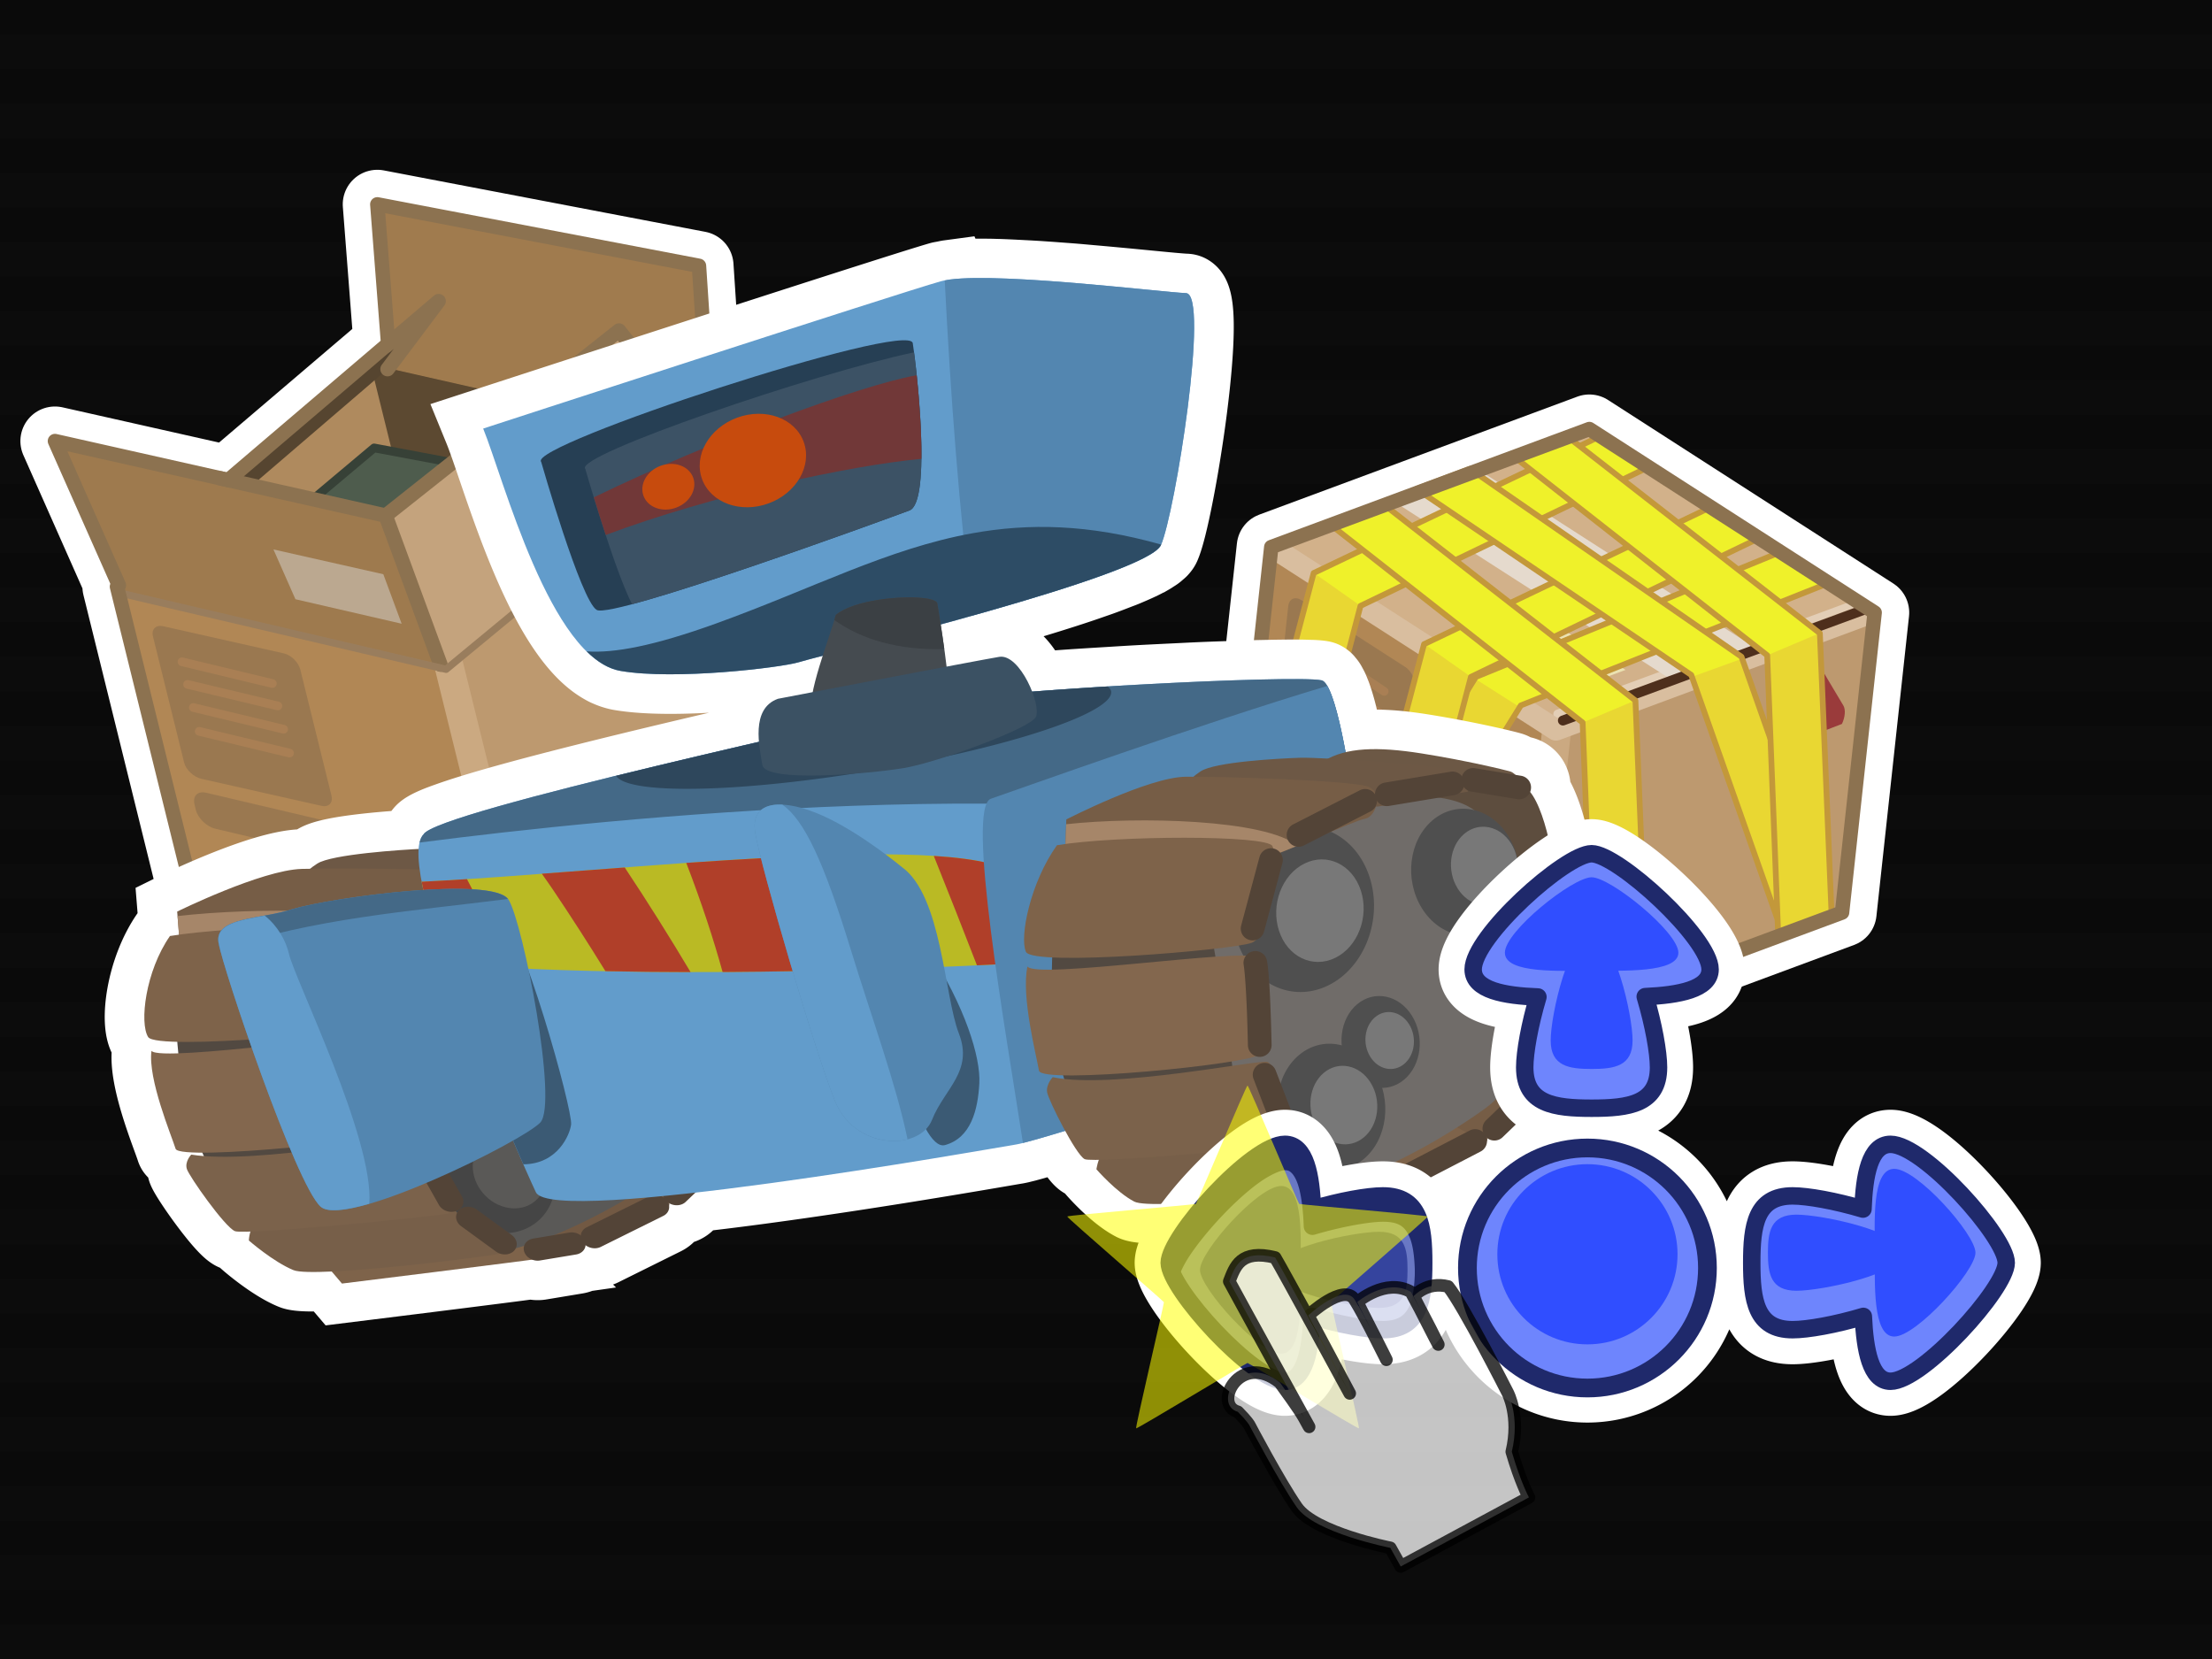 <?xml version="1.0" encoding="UTF-8" standalone="no"?>
<!-- Created with Inkscape (http://www.inkscape.org/) -->

<svg
   xmlns:dc="http://purl.org/dc/elements/1.1/"
   xmlns:cc="http://creativecommons.org/ns#"
   xmlns:rdf="http://www.w3.org/1999/02/22-rdf-syntax-ns#"
   xmlns:svg="http://www.w3.org/2000/svg"
   xmlns="http://www.w3.org/2000/svg"
   xmlns:sodipodi="http://sodipodi.sourceforge.net/DTD/sodipodi-0.dtd"
   xmlns:inkscape="http://www.inkscape.org/namespaces/inkscape"
   version="1.0"
   width="100%"
   height="100%"
   viewBox="0 0 640 480"
   id="svg2"
   inkscape:version="0.91 r13725"
   sodipodi:docname="sokoban.svg">
  <rect x="0" y="0" width="640" height="480" fill="#333333" stroke="none"/>
  <sodipodi:namedview
     pagecolor="#ffffff"
     bordercolor="#666666"
     borderopacity="1"
     objecttolerance="10"
     gridtolerance="10"
     guidetolerance="10"
     inkscape:pageopacity="0"
     inkscape:pageshadow="2"
     inkscape:window-width="701"
     inkscape:window-height="480"
     id="namedview86"
     showgrid="false"
     inkscape:zoom="0.5170977"
     inkscape:cx="277.22419"
     inkscape:cy="15.437618"
     inkscape:window-x="0"
     inkscape:window-y="0"
     inkscape:window-maximized="0"
     inkscape:current-layer="svg2" />
  <defs
     id="defs4" />
  <g
     style="opacity:0.8"
     id="splashbg">
    <rect
       x="0"
       y="0"
       width="640"
       height="480"
       style="fill:black;fill-opacity:0.95;"
       id="rect5" />
    <path
       d="M 0 0 L 0 10 L 640 10 L 640 0 L 0 0 z M 0 20 L 0 30 L 640 30 L 640 20 L 0 20 z M 0 40 L 0 50 L 640 50 L 640 40 L 0 40 z M 0 60 L 0 70 L 640 70 L 640 60 L 0 60 z M 0 80 L 0 90 L 640 90 L 640 80 L 0 80 z M 0 100 L 0 110 L 640 110 L 640 100 L 0 100 z M 0 120 L 0 130 L 640 130 L 640 120 L 0 120 z M 0 140 L 0 150 L 640 150 L 640 140 L 0 140 z M 0 160 L 0 170 L 640 170 L 640 160 L 0 160 z M 0 180 L 0 190 L 640 190 L 640 180 L 0 180 z M 0 200 L 0 210 L 640 210 L 640 200 L 0 200 z M 0 220 L 0 230 L 640 230 L 640 220 L 0 220 z M 0 240 L 0 250 L 640 250 L 640 240 L 0 240 z M 0 260 L 0 270 L 640 270 L 640 260 L 0 260 z M 0 280 L 0 290 L 640 290 L 640 280 L 0 280 z M 0 300 L 0 310 L 640 310 L 640 300 L 0 300 z M 0 320 L 0 330 L 640 330 L 640 320 L 0 320 z M 0 340 L 0 350 L 640 350 L 640 340 L 0 340 z M 0 360 L 0 370 L 640 370 L 640 360 L 0 360 z M 0 380 L 0 390 L 640 390 L 640 380 L 0 380 z M 0 400 L 0 410 L 640 410 L 640 400 L 0 400 z M 0 420 L 0 430 L 640 430 L 640 420 L 0 420 z M 0 440 L 0 450 L 640 450 L 640 440 L 0 440 z M 0 460 L 0 470 L 640 470 L 640 460 L 0 460 z "
       style="fill:black;"
       id="path7" />
  </g>
  <g
     id="g4873"
     transform="matrix(0.994,0.108,-0.108,0.994,252.878,-416.841)">
    <path
       inkscape:connector-curvature="0"
       d="m 264.233,515.532 87.813,43.886 0,87.311 -87.813,43.886 -87.813,-43.886 0,-87.311 87.813,-43.886 z"
       id="path4871"
       style="display:inline;overflow:visible;visibility:visible;fill:none;fill-opacity:1;fill-rule:nonzero;stroke:#ffffff;stroke-width:20;stroke-linecap:butt;stroke-linejoin:round;stroke-miterlimit:4;stroke-dasharray:none;stroke-dashoffset:0;stroke-opacity:1;marker:none;enable-background:accumulate" />
    <path
       style="display:inline;fill:#bd996f;fill-opacity:1;stroke:none"
       id="p2396-8"
       d="m 264.233,514.111 89.234,44.93 -0.251,88.273 -88.983,44.638 0,-177.841 z"
       inkscape:connector-curvature="0" />
    <path
       style="display:inline;fill:#b18755;fill-opacity:1;stroke:none"
       id="p2398-4"
       d="m 264.4,514.905 0,177.131 -89.568,-44.596 0,-88.733 89.568,-43.802 z"
       inkscape:connector-curvature="0" />
    <path
       style="display:inline;overflow:visible;visibility:visible;fill:none;fill-opacity:1;fill-rule:nonzero;stroke:#cba981;stroke-width:8.359;stroke-linecap:butt;stroke-linejoin:miter;stroke-miterlimit:4;stroke-dasharray:none;stroke-dashoffset:0;stroke-opacity:1;marker:none;enable-background:accumulate"
       id="p2400-5"
       d="m 264.233,603.47 0,86.016"
       inkscape:connector-curvature="0" />
    <path
       style="display:inline;fill:#d2b18a;fill-opacity:1;stroke:none"
       id="p2402"
       d="m 264.024,603.094 -89.067,-44.596 89.067,-44.638 89.192,44.847 -89.192,44.387 z"
       inkscape:connector-curvature="0" />
    <path
       style="display:inline;overflow:visible;visibility:visible;fill:none;fill-opacity:1;fill-rule:nonzero;stroke:#e3ceb6;stroke-width:2.508;stroke-linecap:round;stroke-linejoin:round;stroke-miterlimit:4;stroke-dasharray:none;stroke-dashoffset:0;stroke-opacity:1;marker:none;enable-background:accumulate"
       id="p3538"
       d="m 264.024,598.496 83.048,-41.252"
       inkscape:connector-curvature="0" />
    <path
       style="display:inline;overflow:visible;visibility:visible;fill:#e5dacd;fill-opacity:1;fill-rule:nonzero;stroke:none;marker:none;enable-background:accumulate"
       id="r3529"
       d="m 232.008,529.91 89.318,44.638 -23.489,11.619 -89.234,-44.513 23.406,-11.745 z"
       inkscape:connector-curvature="0" />
    <path
       style="display:inline;overflow:visible;visibility:visible;fill:none;fill-opacity:1;fill-rule:nonzero;stroke:#d9be9f;stroke-width:6.269;stroke-linecap:butt;stroke-linejoin:round;stroke-miterlimit:4;stroke-dasharray:none;stroke-dashoffset:0;stroke-opacity:1;marker:none;enable-background:accumulate"
       id="p2404"
       d="m 177.13,559.626 86.893,43.468 87.102,-43.551"
       inkscape:connector-curvature="0" />
    <path
       style="display:inline;fill:none;fill-rule:evenodd;stroke:#4e2f1c;stroke-width:4.18px;stroke-linecap:butt;stroke-linejoin:miter;stroke-opacity:1"
       id="p3536"
       d="M 307.701,579.438 221.392,536.764"
       inkscape:connector-curvature="0" />
    <path
       style="display:inline;overflow:visible;visibility:visible;fill:none;fill-opacity:1;fill-rule:evenodd;stroke:#4e2f1c;stroke-width:2.884;stroke-linecap:round;stroke-linejoin:miter;stroke-miterlimit:4;stroke-dasharray:none;stroke-dashoffset:0;stroke-opacity:1;marker:none;enable-background:accumulate"
       id="p3534"
       d="m 265.738,600.21 83.09,-41.252"
       inkscape:connector-curvature="0" />
    <path
       style="display:inline;overflow:visible;visibility:visible;fill:#9a3b3b;fill-opacity:1;fill-rule:nonzero;stroke:none;marker:none;enable-background:accumulate"
       id="r3515-2"
       d="m 335.537,575.049 c 0.585,-0.293 1.128,-0.209 1.588,0.376 l 8.819,11.703 c 0.836,1.087 0.878,3.385 0.167,5.35 l -5.935,3.051 0,16.259 c 0,1.797 -0.752,3.594 -1.714,4.096 l -5.684,2.884 c -0.961,0.502 -1.714,-0.543 -1.714,-2.299 l 0,-16.3 -6.06,3.093 c -0.711,-1.254 -0.669,-3.594 0.125,-5.517 l 8.861,-20.731 c 0.418,-1.045 1.003,-1.672 1.546,-1.964 z"
       inkscape:connector-curvature="0" />
    <path
       style="display:inline;overflow:visible;visibility:visible;fill:#cfcfcf;fill-opacity:1;fill-rule:nonzero;stroke:none;marker:none;enable-background:accumulate"
       id="r3525-2"
       d="m 296.416,648.86 c -0.293,0.042 -0.627,0.125 -0.92,0.293 l -21.441,10.7 c -1.254,0.627 -2.341,2.215 -2.341,3.636 l 0,15.172 c 0,1.421 1.087,2.048 2.341,1.421 l 21.441,-10.7 c 1.254,-0.627 2.341,-2.382 2.341,-3.803 l 0,-15.13 c 0,-1.087 -0.627,-1.588 -1.421,-1.588 z"
       inkscape:connector-curvature="0" />
    <path
       style="display:inline;fill:#ebe2b2;fill-opacity:1;stroke:none"
       id="p3542"
       d="m 253.826,569.448 28.338,14.252 -17.763,8.902 -28.338,-14.252 17.763,-8.902 z"
       inkscape:connector-curvature="0" />
    <path
       style="display:inline;overflow:visible;visibility:visible;fill:#9a7850;fill-opacity:1;fill-rule:nonzero;stroke:none;marker:none;enable-background:accumulate"
       id="r3651-7"
       d="m 185.364,573.377 c -1.254,-0.042 -2.215,0.836 -2.215,2.508 l 0,37.616 c 0,2.173 1.714,4.723 3.678,5.726 l 31.848,15.924 c 1.964,1.003 3.553,0 3.553,-2.215 l 0,-37.491 c 0,-2.173 -1.588,-4.765 -3.553,-5.726 l -31.848,-15.924 c -0.502,-0.251 -1.045,-0.418 -1.463,-0.418 z m 0.293,49.653 c -1.505,-0.084 -2.508,1.087 -2.508,3.009 l 0,1.546 c 0,2.55 1.923,5.517 4.18,6.646 l 30.845,15.841 c 2.257,1.128 4.054,0.042 4.054,-2.508 l 0,-1.546 c 0,-2.55 -1.797,-5.517 -4.054,-6.687 l -30.845,-15.799 c -0.543,-0.293 -1.212,-0.502 -1.672,-0.502 z"
       inkscape:connector-curvature="0" />
    <path
       style="display:inline;fill:none;fill-rule:evenodd;stroke:#a97f54;stroke-width:2.508;stroke-linecap:round;stroke-linejoin:miter;stroke-miterlimit:4;stroke-dasharray:none;stroke-opacity:1"
       id="p3656-1"
       d="m 189.544,585.038 23.865,12.372"
       inkscape:connector-curvature="0" />
    <path
       style="display:inline;fill:none;fill-rule:evenodd;stroke:#a97f54;stroke-width:2.508;stroke-linecap:round;stroke-linejoin:miter;stroke-miterlimit:4;stroke-dasharray:none;stroke-opacity:1"
       id="p3666-2"
       d="m 189.544,591.767 23.865,12.33"
       inkscape:connector-curvature="0" />
    <path
       style="display:inline;fill:none;fill-rule:evenodd;stroke:#a97f54;stroke-width:2.508;stroke-linecap:round;stroke-linejoin:miter;stroke-miterlimit:4;stroke-dasharray:none;stroke-opacity:1"
       id="p3668-5"
       d="m 189.544,598.664 23.865,12.372"
       inkscape:connector-curvature="0" />
    <path
       style="display:inline;fill:none;fill-rule:evenodd;stroke:#a97f54;stroke-width:2.508;stroke-linecap:round;stroke-linejoin:miter;stroke-miterlimit:4;stroke-dasharray:none;stroke-opacity:1"
       id="p3670-3"
       d="m 189.544,605.769 23.865,12.372"
       inkscape:connector-curvature="0" />
    <g
       id="g2466"
       style="display:inline"
       transform="matrix(4.18,0,0,4.18,163.714,431.689)">
      <path
         style="display:inline;overflow:visible;visibility:visible;fill:#eff12a;fill-opacity:1;fill-rule:nonzero;stroke:none;marker:none;enable-background:accumulate"
         id="r2397"
         d="M 24.9,20.44 6.15,32.03 3.22,51.5 6.75,53.25 9.62,33.94 28.43,22.22 24.9,20.44 Z"
         inkscape:connector-curvature="0" />
      <path
         style="display:inline;overflow:visible;visibility:visible;fill:#e9d732;fill-opacity:1;fill-rule:nonzero;stroke:none;marker:none;enable-background:accumulate"
         id="p3390"
         d="m 6.15,32.03 -2.93,19.47 3.53,1.75 2.87,-19.28 0,-0.03 -3.44,-1.91 -0.03,0 z"
         inkscape:connector-curvature="0" />
      <path
         style="display:inline;overflow:visible;visibility:visible;fill:none;fill-opacity:1;fill-rule:nonzero;stroke:#c3983a;stroke-width:0.4;stroke-linecap:round;stroke-linejoin:round;stroke-miterlimit:4;stroke-dasharray:none;stroke-dashoffset:0;stroke-opacity:1;marker:none;enable-background:accumulate"
         id="p3395"
         d="M 24.9,20.44 6.15,32.03 3.22,51.5 6.75,53.25 9.62,33.94 28.43,22.22 24.9,20.44 Z"
         inkscape:connector-curvature="0" />
    </g>
    <g
       id="g2450"
       style="display:inline"
       transform="matrix(4.18,0,0,4.18,163.714,431.689)">
      <path
         style="display:inline;overflow:visible;visibility:visible;fill:#eff12a;fill-opacity:1;fill-rule:nonzero;stroke:none;marker:none;enable-background:accumulate"
         id="r3397"
         d="M 38.18,27.06 18.09,37.97 9.97,54.87 13.28,56.53 21.4,39.59 41.72,28.84 38.18,27.06 Z"
         inkscape:connector-curvature="0" />
      <path
         style="display:inline;overflow:visible;visibility:visible;fill:#e9d732;fill-opacity:1;fill-rule:nonzero;stroke:none;marker:none;enable-background:accumulate"
         id="p3411"
         d="m 18.03,38.09 -8.06,16.78 3.31,1.66 8.06,-16.81 -3.31,-1.63 z"
         inkscape:connector-curvature="0" />
      <path
         style="display:inline;overflow:visible;visibility:visible;fill:none;fill-opacity:1;fill-rule:nonzero;stroke:#c3983a;stroke-width:0.4;stroke-linecap:round;stroke-linejoin:round;stroke-miterlimit:4;stroke-dasharray:none;stroke-dashoffset:0;stroke-opacity:1;marker:none;enable-background:accumulate"
         id="p3416"
         d="M 38.18,27.06 18.09,37.97 9.97,54.87 13.28,56.53 21.4,39.59 41.72,28.84 38.18,27.06 Z"
         inkscape:connector-curvature="0" />
    </g>
    <g
       id="g2458"
       style="display:inline"
       transform="matrix(4.18,0,0,4.18,163.714,431.689)">
      <path
         style="display:inline;overflow:visible;visibility:visible;fill:#eff12a;fill-opacity:1;fill-rule:nonzero;stroke:none;marker:none;enable-background:accumulate"
         id="p3478"
         d="M 33.03,24.5 14.28,36.1 11.35,55.56 14.88,57.31 17.75,38 36.57,26.28 33.03,24.5 Z"
         inkscape:connector-curvature="0" />
      <path
         style="display:inline;overflow:visible;visibility:visible;fill:#e9d732;fill-opacity:1;fill-rule:nonzero;stroke:none;marker:none;enable-background:accumulate"
         id="p3480"
         d="m 14.28,36.1 -2.93,19.46 3.53,1.75 2.87,-19.28 0,-0.03 -3.43,-1.9 -0.04,0 z"
         inkscape:connector-curvature="0" />
      <path
         style="display:inline;overflow:visible;visibility:visible;fill:none;fill-opacity:1;fill-rule:nonzero;stroke:#c3983a;stroke-width:0.4;stroke-linecap:round;stroke-linejoin:round;stroke-miterlimit:4;stroke-dasharray:none;stroke-dashoffset:0;stroke-opacity:1;marker:none;enable-background:accumulate"
         id="p3482"
         d="M 33.03,24.5 14.28,36.1 11.35,55.56 14.88,57.31 17.75,38 36.57,26.28 33.03,24.5 Z"
         inkscape:connector-curvature="0" />
    </g>
    <g
       id="g2442"
       style="display:inline"
       transform="matrix(4.18,0,0,4.18,163.714,431.689)">
      <path
         style="display:inline;overflow:visible;visibility:visible;fill:#eff12a;fill-opacity:1;fill-rule:nonzero;stroke:none;marker:none;enable-background:accumulate"
         id="p3425"
         d="M 10.5,26.81 29.25,38.4 32.18,57.87 28.65,59.62 25.78,40.31 6.97,28.59 10.5,26.81 Z"
         inkscape:connector-curvature="0" />
      <path
         style="display:inline;overflow:visible;visibility:visible;fill:#e9d732;fill-opacity:1;fill-rule:nonzero;stroke:none;marker:none;enable-background:accumulate"
         id="p3427"
         d="m 29.25,38.4 2.93,19.47 -3.53,1.75 -2.87,-19.28 0,-0.03 3.44,-1.91 0.03,0 z"
         inkscape:connector-curvature="0" />
      <path
         style="display:inline;overflow:visible;visibility:visible;fill:none;fill-opacity:1;fill-rule:nonzero;stroke:#c3983a;stroke-width:0.4;stroke-linecap:round;stroke-linejoin:round;stroke-miterlimit:4;stroke-dasharray:none;stroke-dashoffset:0;stroke-opacity:1;marker:none;enable-background:accumulate"
         id="p3429"
         d="M 10.5,26.81 29.25,38.4 32.18,57.87 28.65,59.62 25.78,40.31 6.97,28.59 10.5,26.81 Z"
         inkscape:connector-curvature="0" />
    </g>
    <g
       id="g2434"
       style="display:inline"
       transform="matrix(4.18,0,0,4.18,163.714,431.689)">
      <path
         style="display:inline;overflow:visible;visibility:visible;fill:#eff12a;fill-opacity:1;fill-rule:nonzero;stroke:none;marker:none;enable-background:accumulate"
         id="p3446"
         d="m 16.12,23.69 20.1,10.9 8.12,16.91 -3.31,1.65 L 32.9,36.22 12.59,25.47 16.12,23.69 Z"
         inkscape:connector-curvature="0" />
      <path
         style="display:inline;overflow:visible;visibility:visible;fill:#e9d732;fill-opacity:1;fill-rule:nonzero;stroke:none;marker:none;enable-background:accumulate"
         id="p3448"
         d="m 36.28,34.72 8.06,16.78 -3.31,1.65 -8.06,-16.81 3.31,-1.62 z"
         inkscape:connector-curvature="0" />
      <path
         style="display:inline;overflow:visible;visibility:visible;fill:none;fill-opacity:1;fill-rule:nonzero;stroke:#c3983a;stroke-width:0.4;stroke-linecap:round;stroke-linejoin:round;stroke-miterlimit:4;stroke-dasharray:none;stroke-dashoffset:0;stroke-opacity:1;marker:none;enable-background:accumulate"
         id="p3450"
         d="m 16.12,23.69 20.1,10.9 8.12,16.91 -3.31,1.65 L 32.9,36.22 12.59,25.47 16.12,23.69 Z"
         inkscape:connector-curvature="0" />
    </g>
    <g
       id="g2426"
       style="display:inline"
       transform="matrix(4.18,0,0,4.18,163.714,431.689)">
      <path
         style="display:inline;overflow:visible;visibility:visible;fill:#eff12a;fill-opacity:1;fill-rule:nonzero;stroke:none;marker:none;enable-background:accumulate"
         id="p3462"
         d="M 22.69,20.8 41.44,32.39 44.38,51.86 40.85,53.61 37.98,34.3 19.16,22.58 22.69,20.8 Z"
         inkscape:connector-curvature="0" />
      <path
         style="display:inline;overflow:visible;visibility:visible;fill:#e9d732;fill-opacity:1;fill-rule:nonzero;stroke:none;marker:none;enable-background:accumulate"
         id="p3464"
         d="m 41.44,32.39 2.94,19.47 -3.53,1.75 -2.87,-19.28 0,-0.03 3.43,-1.91 0.03,0 z"
         inkscape:connector-curvature="0" />
      <path
         style="display:inline;overflow:visible;visibility:visible;fill:none;fill-opacity:1;fill-rule:nonzero;stroke:#c3983a;stroke-width:0.4;stroke-linecap:round;stroke-linejoin:round;stroke-miterlimit:4;stroke-dasharray:none;stroke-dashoffset:0;stroke-opacity:1;marker:none;enable-background:accumulate"
         id="p3466"
         d="M 22.69,20.8 41.44,32.39 44.38,51.86 40.85,53.61 37.98,34.3 19.16,22.58 22.69,20.8 Z"
         inkscape:connector-curvature="0" />
    </g>
    <path
       style="display:inline;overflow:visible;visibility:visible;fill:none;fill-opacity:1;fill-rule:nonzero;stroke:#8c7250;stroke-width:4.18;stroke-linecap:butt;stroke-linejoin:round;stroke-miterlimit:4;stroke-dasharray:none;stroke-dashoffset:0;stroke-opacity:1;marker:none;enable-background:accumulate"
       id="p2406-8"
       d="m 264.233,515.532 87.813,43.886 0,87.311 -87.813,43.886 -87.813,-43.886 0,-87.311 87.813,-43.886 z"
       inkscape:connector-curvature="0" />
  </g>
  <g
     id="g4943"
     transform="matrix(0.971,-0.24,0.24,0.971,-73.174,-338.522)">
    <path
       inkscape:connector-curvature="0"
       d="m 81.587,429.693 -6.646,39.915 -54.335,27.167 -45.975,-22.988 7.941,44.93 -0.627,0.251 0,87.353 87.771,43.886 87.771,-43.886 0,-85.389 1.045,-0.543 9.111,-51.116 -86.058,-39.581 z"
       id="path4941"
       style="display:inline;overflow:visible;visibility:visible;fill:none;fill-opacity:1;fill-rule:nonzero;stroke:#ffffff;stroke-width:20;stroke-linecap:butt;stroke-linejoin:round;stroke-miterlimit:4;stroke-dasharray:none;stroke-dashoffset:0;stroke-opacity:1;marker:none;enable-background:accumulate" />
    <path
       style="display:inline;fill:#bd996f;fill-opacity:1;stroke:none"
       id="p2396"
       d="m 69.676,473.662 89.234,44.931 -0.251,88.273 -88.983,44.638 0,-177.841 z"
       inkscape:connector-curvature="0" />
    <path
       style="display:inline;fill:#b18755;fill-opacity:1;stroke:none"
       id="p2398"
       d="m 69.843,474.456 0,177.131 -89.568,-44.596 0,-88.733 89.568,-43.802 z"
       inkscape:connector-curvature="0" />
    <path
       style="display:inline;overflow:visible;visibility:visible;fill:none;fill-opacity:1;fill-rule:nonzero;stroke:#cba981;stroke-width:8.359;stroke-linecap:butt;stroke-linejoin:miter;stroke-miterlimit:4;stroke-dasharray:none;stroke-dashoffset:0;stroke-opacity:1;marker:none;enable-background:accumulate"
       id="p2400"
       d="m 69.676,563.021 0,86.016"
       inkscape:connector-curvature="0" />
    <path
       style="display:inline;overflow:visible;visibility:visible;fill:#9a3b3b;fill-opacity:1;fill-rule:nonzero;stroke:none;marker:none;enable-background:accumulate"
       id="r3515"
       d="m 140.979,534.6 c 0.585,-0.293 1.128,-0.209 1.588,0.376 l 8.819,11.703 c 0.836,1.087 0.878,3.385 0.167,5.35 l -5.935,3.051 0,16.259 c 0,1.797 -0.752,3.594 -1.714,4.096 l -5.684,2.884 c -0.961,0.502 -1.714,-0.543 -1.714,-2.299 l 0,-16.3 -6.06,3.093 c -0.711,-1.254 -0.669,-3.594 0.125,-5.517 l 8.861,-20.731 c 0.418,-1.045 1.003,-1.672 1.546,-1.964 z"
       inkscape:connector-curvature="0" />
    <path
       style="display:inline;overflow:visible;visibility:visible;fill:#cfcfcf;fill-opacity:1;fill-rule:nonzero;stroke:none;marker:none;enable-background:accumulate"
       id="r3525"
       d="m 101.858,608.412 c -0.293,0.042 -0.627,0.125 -0.92,0.293 l -21.441,10.7 c -1.254,0.627 -2.341,2.215 -2.341,3.636 l 0,15.172 c 0,1.421 1.087,2.048 2.341,1.421 l 21.441,-10.7 c 1.254,-0.627 2.341,-2.382 2.341,-3.803 l 0,-15.13 c 0,-1.087 -0.627,-1.588 -1.421,-1.588 z"
       inkscape:connector-curvature="0" />
    <path
       style="display:inline;overflow:visible;visibility:visible;fill:#9a7850;fill-opacity:1;fill-rule:nonzero;stroke:none;marker:none;enable-background:accumulate"
       id="r3651"
       d="m -9.193,532.928 c -1.254,-0.042 -2.215,0.836 -2.215,2.508 l 0,37.616 c 0,2.173 1.714,4.723 3.678,5.726 l 31.848,15.924 c 1.964,1.003 3.553,0 3.553,-2.215 l 0,-37.491 c 0,-2.173 -1.588,-4.765 -3.553,-5.726 l -31.848,-15.924 c -0.502,-0.251 -1.045,-0.418 -1.463,-0.418 z m 0.293,49.653 c -1.505,-0.084 -2.508,1.087 -2.508,3.009 l 0,1.546 c 0,2.55 1.923,5.517 4.18,6.646 L 23.617,609.624 c 2.257,1.128 4.054,0.042 4.054,-2.508 l 0,-1.546 c 0,-2.55 -1.797,-5.517 -4.054,-6.687 L -7.229,583.083 c -0.543,-0.293 -1.212,-0.502 -1.672,-0.502 z"
       inkscape:connector-curvature="0" />
    <path
       style="display:inline;fill:none;fill-rule:evenodd;stroke:#a97f54;stroke-width:2.508;stroke-linecap:round;stroke-linejoin:miter;stroke-miterlimit:4;stroke-dasharray:none;stroke-opacity:1"
       id="p3656"
       d="M -5.013,544.589 18.852,556.961"
       inkscape:connector-curvature="0" />
    <path
       style="display:inline;fill:none;fill-rule:evenodd;stroke:#a97f54;stroke-width:2.508;stroke-linecap:round;stroke-linejoin:miter;stroke-miterlimit:4;stroke-dasharray:none;stroke-opacity:1"
       id="p3666"
       d="M -5.013,551.318 18.852,563.648"
       inkscape:connector-curvature="0" />
    <path
       style="display:inline;fill:none;fill-rule:evenodd;stroke:#a97f54;stroke-width:2.508;stroke-linecap:round;stroke-linejoin:miter;stroke-miterlimit:4;stroke-dasharray:none;stroke-opacity:1"
       id="p3668"
       d="M -5.013,558.215 18.852,570.586"
       inkscape:connector-curvature="0" />
    <path
       style="display:inline;fill:none;fill-rule:evenodd;stroke:#a97f54;stroke-width:2.508;stroke-linecap:round;stroke-linejoin:miter;stroke-miterlimit:4;stroke-dasharray:none;stroke-opacity:1"
       id="p3670"
       d="M -5.013,565.32 18.852,577.692"
       inkscape:connector-curvature="0" />
    <path
       style="display:inline;fill:#5c4931;fill-opacity:1;stroke:none"
       id="p2783"
       d="m 69.759,563.774 89.067,-44.638 -89.067,-44.596 -89.192,44.847 89.192,44.387 z"
       inkscape:connector-curvature="0" />
    <path
       style="display:inline;overflow:visible;visibility:visible;fill:#af8a5e;fill-opacity:1;fill-rule:nonzero;stroke:none;marker:none;enable-background:accumulate"
       id="p3200"
       d="m 68.589,475.125 -88.022,44.304 88.022,43.76 0,-88.064 z"
       inkscape:connector-curvature="0" />
    <path
       style="display:inline;fill:#4e5c4d;fill-opacity:1;fill-rule:evenodd;stroke:#374137;stroke-width:2.508;stroke-linecap:round;stroke-linejoin:round;stroke-miterlimit:4;stroke-dasharray:none;stroke-opacity:1"
       id="p3213"
       d="M 43.093,508.018 63.782,497.862 101.148,514.914 58.934,544.171 43.093,508.018 Z"
       inkscape:connector-curvature="0" />
    <path
       style="display:inline;overflow:visible;visibility:visible;fill:#a07b4e;fill-opacity:1;fill-rule:nonzero;stroke:none;marker:none;enable-background:accumulate"
       id="p3174"
       d="m 82.214,429.818 85.974,39.581 -9.32,50.03 -85.347,-42.841 8.694,-46.77 z"
       inkscape:connector-curvature="0" />
    <path
       style="display:inline;overflow:visible;visibility:visible;fill:#c4a37d;fill-opacity:1;fill-rule:nonzero;stroke:none;marker:none;enable-background:accumulate"
       id="p3179"
       d="m 140.687,481.896 17.889,38.536 -89.736,45.056 -1.964,-7.189 -4.556,-40.626 78.367,-35.777 z"
       inkscape:connector-curvature="0" />
    <path
       style="display:inline;overflow:visible;visibility:visible;fill:#9e7a4e;fill-opacity:1;fill-rule:nonzero;stroke:none;marker:none;enable-background:accumulate"
       id="p2399"
       d="m -25.326,473.787 87.646,43.886 5.057,45.641 -84.553,-42.883 -8.15,-46.644 z"
       inkscape:connector-curvature="0" />
    <path
       style="display:inline;overflow:visible;visibility:visible;fill:#564530;fill-opacity:1;fill-rule:nonzero;stroke:none;marker:none;enable-background:accumulate"
       id="p3185"
       d="M 92.078,461.123 73.019,476.671 26.919,499.91 20.649,496.775 92.078,461.123 Z"
       inkscape:connector-curvature="0" />
    <path
       style="display:inline;overflow:visible;visibility:visible;fill:none;fill-opacity:1;fill-rule:nonzero;stroke:#8c7250;stroke-width:4.18;stroke-linecap:round;stroke-linejoin:round;stroke-miterlimit:4;stroke-dasharray:none;stroke-dashoffset:0;stroke-opacity:1;marker:none;enable-background:accumulate"
       id="p3205"
       d="m 18.476,495.73 43.844,21.943 5.057,45.641"
       inkscape:connector-curvature="0" />
    <path
       style="display:inline;overflow:visible;visibility:visible;fill:none;fill-opacity:1;fill-rule:nonzero;stroke:#8c7250;stroke-width:4.18;stroke-linecap:round;stroke-linejoin:round;stroke-miterlimit:4;stroke-dasharray:none;stroke-dashoffset:0;stroke-opacity:1;marker:none;enable-background:accumulate"
       id="p3207"
       d="m 74.231,470.026 17.847,-8.903 -19.059,15.548"
       inkscape:connector-curvature="0" />
    <path
       style="display:inline;overflow:visible;visibility:visible;fill:none;fill-opacity:1;fill-rule:nonzero;stroke:#8c7250;stroke-width:4.18;stroke-linecap:round;stroke-linejoin:round;stroke-miterlimit:4;stroke-dasharray:none;stroke-dashoffset:0;stroke-opacity:1;marker:none;enable-background:accumulate"
       id="p3209"
       d="m 62.32,517.673 78.367,-35.777 17.889,38.536"
       inkscape:connector-curvature="0" />
    <path
       style="display:inline;overflow:visible;visibility:visible;fill:none;fill-opacity:1;fill-rule:nonzero;stroke:#997d5d;stroke-width:2.09;stroke-linecap:round;stroke-linejoin:round;stroke-miterlimit:4;stroke-dasharray:none;stroke-dashoffset:0;stroke-opacity:1;marker:none;enable-background:accumulate"
       id="p3215"
       d="m -16.424,521.602 85.054,43.426 88.106,-42.381"
       inkscape:connector-curvature="0" />
    <path
       style="display:inline;overflow:visible;visibility:visible;fill:none;fill-opacity:1;fill-rule:nonzero;stroke:#8c7250;stroke-width:4.18;stroke-linecap:butt;stroke-linejoin:round;stroke-miterlimit:4;stroke-dasharray:none;stroke-dashoffset:0;stroke-opacity:1;marker:none;enable-background:accumulate"
       id="p2406"
       d="m 81.587,429.693 -6.646,39.915 -54.335,27.167 -45.975,-22.988 7.941,44.93 -0.627,0.251 0,87.353 87.771,43.886 87.771,-43.886 0,-85.389 1.045,-0.543 9.111,-51.116 -86.058,-39.581 z"
       inkscape:connector-curvature="0" />
    <path
       style="display:inline;overflow:visible;visibility:visible;fill:#bba890;fill-opacity:1;fill-rule:nonzero;stroke:none;marker:none;enable-background:accumulate"
       id="p3662"
       d="m 28.465,519.386 29.132,14.587 1.714,15.172 -28.129,-14.252 -2.717,-15.506 z"
       inkscape:connector-curvature="0" />
  </g>
  <g
     id="g4410"
     transform="matrix(2.216,-0.367,0.367,2.216,-818.124,-137.43)">
    <path
       style="fill:none;stroke:#ffffff;stroke-width:10.199;stroke-linecap:butt"
       d="m 464.172,175.384 c -0.262,-0.008 -0.459,0.01 -0.683,0.018 -0.173,0.006 -0.38,-0.003 -0.529,0.013 -5.457,0.605 -61.241,9.086 -61.241,9.086 1.257,5.526 2.957,22.974 8.455,30.493 0.003,0.004 0.006,0.007 0.009,0.011 0.549,0.75 1.137,1.404 1.766,1.933 0.176,0.149 0.355,0.294 0.538,0.424 0.045,0.032 0.093,0.058 0.139,0.089 0.18,0.122 0.366,0.233 0.553,0.335 0.061,0.033 0.122,0.065 0.184,0.096 0.231,0.116 0.466,0.222 0.708,0.307 1.686,0.586 3.803,1.064 6.068,1.446 1.132,0.191 2.301,0.357 3.473,0.502 0,0 10e-4,0 10e-4,0 5.856,0.723 11.754,0.889 13.27,0.699 0.576,-0.071 1.732,-0.182 3.21,-0.32 -0.783,1.524 -1.533,3.06 -2.038,4.41 -1.265,0.032 -4.566,0.113 -4.566,0.113 -2.466,0.447 -3.133,2.827 -3.31,5.067 -14.951,0.951 -33.38,2.247 -41.039,3.627 -0.588,0.105 -1.168,0.213 -1.621,0.32 -1.062,0.25 -1.733,0.503 -1.922,0.755 -0.425,0.303 -0.726,0.912 -0.927,1.755 -3.37,-0.378 -11.273,-1.109 -13.184,-0.281 -0.439,0.19 -0.764,0.361 -1.028,0.517 -0.285,-0.041 -0.826,-0.135 -1.062,-0.167 -5.152,-0.7 -16.728,2.801 -16.728,2.801 l -0.251,2.979 c -0.406,-0.011 -0.82,-0.024 -1.181,-0.024 -3.855,3.961 -5.72,10.397 -4.898,12.378 0.172,0.414 1.565,0.827 3.62,1.219 -0.043,0.488 -0.09,0.964 -0.122,1.485 -1.896,-0.252 -3.163,-0.539 -3.361,-0.88 -1.074,3.501 0.761,11.204 1.002,12.955 0.049,0.357 1.339,0.715 3.312,1.049 0.039,0.157 0.088,0.312 0.13,0.469 -0.563,-0.138 -1.096,-0.287 -1.578,-0.45 0,0 -0.996,0.742 -0.86,1.732 0.136,0.99 3.597,8.17 4.799,8.913 0.171,0.106 0.942,0.235 1.976,0.374 -0.312,0.654 -0.396,1.111 -0.396,1.111 0,0 2.643,3.219 5.047,4.705 0.578,0.357 2.395,0.685 4.823,0.975 l 1.049,1.747 c 0,0 21.464,0.881 24.661,0.952 a 1.678,1.419 23.721 0 0 1.041,0.282 l 4.62,-0.002 a 1.678,1.419 23.721 0 0 1.444,-0.988 1.678,1.419 23.721 0 0 1.906,0.543 l 8.565,-2.616 a 1.678,1.419 23.721 0 0 0.968,-1.194 c 0.058,-0.093 0.089,-0.189 0.081,-0.286 a 1.678,1.419 23.721 0 0 2.098,0.173 l 1.449,-0.984 c 17.151,0.885 39.31,0.638 41.786,0.638 0.192,0 0.531,-0.025 0.872,-0.052 9.5e-4,-1e-4 0.005,9e-5 0.006,0 0.741,-0.057 1.918,-0.193 3.245,-0.355 0.683,-0.083 1.481,-0.189 2.289,-0.295 0.028,-0.004 0.051,-0.008 0.08,-0.011 0.665,1.897 1.402,3.659 1.874,4.012 0.147,0.11 0.852,0.245 1.805,0.388 -0.377,0.681 -0.514,1.159 -0.514,1.159 0,0 2.064,3.349 4.128,4.896 0.496,0.372 2.161,0.714 4.402,1.016 l 0.758,1.82 c 0,0 20.027,0.915 23.02,0.99 a 1.526,1.524 0 0 0 0.942,0.295 l 4.337,-0.002 a 1.526,1.524 0 0 0 1.483,-1.032 1.526,1.524 0 0 0 1.717,0.569 l 8.377,-2.724 a 1.526,1.524 0 0 0 1.067,-1.28 c 0.053,-0.086 0.103,-0.173 0.108,-0.262 a 1.526,1.525 0 0 0 1.947,0.18 l 5.649,-3.893 a 1.526,1.524 0 0 0 0.402,-2.138 c -0.013,-0.211 -0.049,-0.42 -0.108,-0.61 0.226,-0.008 0.42,-0.036 0.594,-0.076 a 1.431,1.429 0 0 0 1.932,-0.872 l 2.338,-6.616 a 1.431,1.429 0 0 0 -0.708,-1.775 c -0.022,-0.186 -0.079,-0.313 -0.193,-0.342 -0.303,-0.075 -1.843,-0.404 -3.033,-0.662 0.105,-0.376 0.198,-0.71 0.296,-1.073 2.262,0.325 4.237,0.388 4.544,-0.325 0.774,-1.804 0.257,-12.117 0.257,-12.117 l -3.761,-0.137 c -0.019,-0.123 -0.042,-0.248 -0.063,-0.372 2.031,-0.047 3.389,-0.225 3.601,-0.571 0.736,-1.2 0.61,-8.901 -0.98,-11.684 a 1.526,1.524 0 0 0 -0.827,-2.276 l -0.698,-0.236 c -0.178,-0.231 -0.358,-0.421 -0.514,-0.498 -0.729,-0.364 -5.475,-2.37 -10.95,-4.193 -3.887,-1.294 -7.027,-1.928 -9.638,-1.74 -0.003,-0.159 -0.008,-0.306 -0.011,-0.463 -0.013,-0.604 -0.024,-1.223 -0.048,-1.784 -0.006,-0.145 -0.013,-0.278 -0.02,-0.42 -0.015,-0.326 -0.042,-0.6 -0.061,-0.91 -0.04,-0.636 -0.075,-1.285 -0.132,-1.838 -0.006,-0.059 -0.012,-0.114 -0.018,-0.173 -0.033,-0.314 -0.07,-0.618 -0.109,-0.9 -0.014,-0.105 -0.029,-0.2 -0.044,-0.301 -0.037,-0.243 -0.075,-0.48 -0.117,-0.696 -0.021,-0.108 -0.044,-0.201 -0.067,-0.303 -0.039,-0.176 -0.076,-0.356 -0.119,-0.509 -0.035,-0.127 -0.075,-0.229 -0.113,-0.34 -0.036,-0.106 -0.072,-0.223 -0.111,-0.314 -0.052,-0.121 -0.108,-0.211 -0.165,-0.303 -0.03,-0.048 -0.057,-0.116 -0.089,-0.156 -0.008,-0.009 -0.016,-0.015 -0.024,-0.024 -0.084,-0.1 -0.171,-0.174 -0.264,-0.212 -0.204,-0.081 -0.561,-0.176 -1.032,-0.281 -0.145,-0.032 -0.363,-0.069 -0.532,-0.104 -0.372,-0.075 -0.757,-0.153 -1.237,-0.238 -1.209,-0.212 -2.782,-0.45 -4.551,-0.703 -0.252,-0.036 -0.471,-0.069 -0.734,-0.106 -0.835,-0.116 -1.84,-0.241 -2.761,-0.362 -1.518,-0.2 -3.01,-0.398 -4.706,-0.604 -1.007,-0.122 -2.059,-0.24 -3.109,-0.362 -1.645,-0.192 -3.253,-0.381 -4.958,-0.567 -1.228,-0.134 -2.416,-0.253 -3.65,-0.381 -0.014,-0.001 -0.029,-0.004 -0.044,-0.005 -0.045,-0.004 -0.088,-0.008 -0.134,-0.013 -1.597,-0.165 -3.145,-0.326 -4.708,-0.476 -1.112,-0.107 -2.135,-0.197 -3.21,-0.294 -0.548,-0.049 -1.117,-0.104 -1.652,-0.15 -0.491,-2.39 -1.773,-5.118 -3.448,-5.118 -0.599,0 -4.513,0.097 -6.899,0.148 0.084,-1.857 0.119,-3.881 0.136,-5.501 5.799,-0.598 11.941,-1.302 17.184,-2.103 0.01,-0.001 0.018,-0.002 0.028,-0.003 1.097,-0.167 2.134,-0.34 3.133,-0.515 0.261,-0.045 0.532,-0.089 0.786,-0.135 0.815,-0.148 1.555,-0.299 2.28,-0.452 0.336,-0.07 0.702,-0.138 1.017,-0.21 0.185,-0.042 0.357,-0.085 0.534,-0.128 0.739,-0.176 1.417,-0.356 2.004,-0.537 0,0 0.002,0 0.002,0 0.2,-0.062 0.383,-0.125 0.564,-0.187 0.127,-0.043 0.263,-0.087 0.38,-0.132 0,0 0.002,0 0.002,0 0.175,-0.066 0.322,-0.134 0.475,-0.201 0.109,-0.048 0.234,-0.096 0.331,-0.145 0.145,-0.072 0.256,-0.146 0.372,-0.219 0.065,-0.04 0.147,-0.081 0.203,-0.122 0.156,-0.116 0.279,-0.232 0.357,-0.349 0.303,-0.454 0.71,-1.276 1.185,-2.371 0.237,-0.547 0.491,-1.162 0.758,-1.833 1.333,-3.351 2.973,-8.088 4.346,-12.678 0.274,-0.917 0.539,-1.83 0.788,-2.724 0.995,-3.575 1.746,-6.859 1.96,-9.067 0.026,-0.275 0.044,-0.535 0.054,-0.776 0.018,-0.481 0.002,-0.889 -0.055,-1.211 -0.028,-0.161 -0.067,-0.301 -0.117,-0.418 -0.049,-0.116 -0.11,-0.209 -0.182,-0.279 -0.071,-0.069 -0.153,-0.115 -0.247,-0.134 -0.358,-0.071 -1.028,-0.239 -1.868,-0.457 -0.829,-0.216 -1.858,-0.49 -3.037,-0.805 -2.034,-0.544 -4.488,-1.194 -7.108,-1.868 -0.681,-0.175 -1.254,-0.327 -1.95,-0.502 -0.593,-0.149 -1.17,-0.287 -1.768,-0.433 -1.018,-0.249 -2.014,-0.489 -3.018,-0.722 -0.651,-0.15 -1.262,-0.282 -1.896,-0.422 -1.161,-0.255 -2.313,-0.505 -3.376,-0.707 -0.111,-0.021 -0.227,-0.046 -0.337,-0.067 -0.487,-0.09 -0.944,-0.168 -1.401,-0.243 -0.203,-0.033 -0.418,-0.071 -0.614,-0.102 -0.631,-0.097 -1.226,-0.179 -1.775,-0.24 -0.006,-6.8e-4 -0.01,-0.001 -0.016,-0.001 -0.561,-0.061 -1.082,-0.103 -1.54,-0.119 z"
       id="path5316"
       inkscape:connector-curvature="0" />
    <path
       id="path4986"
       d="m 363.996,287.212 1.783,2.971 c 0,0 24.061,0.99 25.711,0.99 1.649,0 5.604,-1.237 5.811,-1.733 0.206,-0.495 -3.603,-4.209 -3.603,-4.209 z"
       style="fill:#7e634a;stroke-width:1px;stroke-linecap:butt"
       inkscape:connector-curvature="0" />
    <path
       id="path4988"
       d="m 393.14,291.173 c 6.395,-1.485 16.675,-2.723 15.887,-4.456 -0.788,-1.733 -5.63,-4.951 -5.63,-4.951 l -13.273,3.466 z"
       style="fill:#725943;stroke-width:1px;stroke-linecap:butt"
       inkscape:connector-curvature="0" />
    <path
       id="path4990"
       d="m 407.343,286.469 2.99,-0.247 c 0,0 5.641,-2.971 6.33,-3.961 0.688,-0.99 -0.615,-2.475 -0.615,-2.475 l -12.576,-3.466 -1.555,6.685 z"
       style="fill:#765d46;stroke-width:1px;stroke-linecap:butt"
       inkscape:connector-curvature="0" />
    <path
       id="path4992"
       d="m 409.12,269.385 c 0,0 9.313,1.733 10.447,1.98 1.134,0.247 -1.178,7.427 -1.317,8.418 -0.138,0.99 -2.202,1.98 -10.997,-1.98 -8.794,-3.961 1.867,-8.418 1.867,-8.418 z"
       style="fill:#645342;stroke-width:1px;stroke-linecap:butt"
       inkscape:connector-curvature="0" />
    <path
       id="path4994"
       d="m 412.435,257.5 7.459,0.247 c 0,0 1.911,9.903 1.325,11.637 -0.586,1.733 -13.095,-1.237 -13.095,-1.237 z"
       style="fill:#5d4d3e;stroke-width:1px;stroke-linecap:butt"
       inkscape:connector-curvature="0" />
    <path
       style="fill:#5d4d3e;stroke-width:1px;stroke-linecap:butt"
       d="m 389.779,255.12 c -3.946,-4.754 -5.949,-11.585 -5.166,-13.403 0.782,-1.817 28.572,1.846 31.27,2.888 2.697,1.041 4.352,10.766 3.627,12.101 -0.724,1.335 -21.465,0.09 -29.733,-1.588 z"
       id="path4996"
       inkscape:connector-curvature="0" />
    <path
       id="path4998"
       d="m 388.571,237.516 c 3.137,-1.225 7.487,-0.7 13.561,1.05 6.074,1.75 11.394,3.676 12.22,4.026 0.825,0.35 2.524,2.801 1.575,2.976 -0.948,0.175 -9.428,-2.1 -9.428,-2.1 z"
       style="fill:#6c5845;stroke-width:1px;stroke-linecap:butt"
       inkscape:connector-curvature="0" />
    <path
       id="path5000"
       d="m 371.957,246.796 c 7.344,-3.151 31.412,-6.302 37.772,0.35 6.359,6.653 7.951,15.406 7.07,20.309 -0.881,4.902 -1.378,12.605 -7.945,15.757 -6.567,3.151 -25.779,10.504 -32.623,3.151 -6.844,-7.353 -12.703,-24.511 -4.273,-39.567 z"
       style="fill:#5a5957;stroke-width:1px;stroke-linecap:butt;stroke-opacity:1"
       inkscape:connector-curvature="0" />
    <ellipse
       transform="matrix(0.962,-0.273,0.295,0.955,0,0)"
       ry="10.239"
       rx="9.67"
       cy="350.786"
       cx="292.751"
       id="ellipse5002"
       style="fill:#4f4f4f;stroke-width:1px;stroke-linecap:butt;marker:none" />
    <path
       id="path5004"
       d="m 369.539,237.691 c 0,0 -0.072,-0.525 1.946,-1.4 2.018,-0.875 10.889,0 13.854,0.35 2.964,0.35 20.776,4.026 21.675,4.902 0.898,0.875 1.333,2.626 1.333,2.626 0,0 -10.306,0 -12.445,0 -2.138,0 -26.364,-6.477 -26.364,-6.477 z"
       style="fill:#6d5845;stroke-width:1px;stroke-linecap:butt"
       inkscape:connector-curvature="0" />
    <path
       id="path5006"
       d="m 352.371,242.944 0.296,-3.501 c 0,0 11.574,-3.501 16.726,-2.801 5.152,0.7 23.086,3.851 25.175,4.902 2.088,1.05 0.918,3.851 -0.637,3.851 -1.555,0 -12.448,2.801 -14.393,2.801 -1.944,0 -24.349,-4.552 -27.167,-5.252 z"
       style="fill:#765d46;stroke-width:1px;stroke-linecap:butt;stroke-opacity:1"
       inkscape:connector-curvature="0" />
    <path
       id="path5008"
       d="m 350.343,252.574 c -0.846,5.674 -1.547,16.839 2.915,24.16 4.462,7.321 21.647,2.196 21.647,2.196 0,0 -3.137,-28.736 -4.154,-28.736 -1.016,0 -20.408,2.379 -20.408,2.379 z"
       style="fill:#524941;stroke-width:1px;stroke-linecap:butt;stroke-opacity:1"
       inkscape:connector-curvature="0" />
    <path
       id="path5010"
       d="m 346.471,256.6 c -1.074,3.501 0.762,11.205 1.003,12.955 0.24,1.75 29.26,3.501 30.671,2.451 1.411,-1.05 1.666,-10.504 -0.081,-11.905 -1.748,-1.4 -30.575,-1.75 -31.594,-3.501 z"
       style="fill:#83674e;stroke-width:1px;stroke-linecap:butt"
       inkscape:connector-curvature="0" />
    <path
       id="path5012"
       d="m 352.618,240.022 -0.247,2.922 c 2.818,0.7 25.224,5.251 27.168,5.251 0.708,0 2.706,-0.404 4.908,-0.877 -4.28,-3.884 -21.914,-6.811 -31.829,-7.296 z"
       style="fill:#a68669;stroke-width:1px;stroke-linecap:butt;stroke-opacity:1"
       inkscape:connector-curvature="0" />
    <path
       id="path5014"
       d="m 351.234,242.396 c -3.855,3.961 -5.72,10.399 -4.897,12.379 0.822,1.98 28.594,3.961 31.276,3.466 2.681,-0.495 4.138,-9.903 3.384,-11.389 -0.754,-1.485 -21.512,-4.456 -29.762,-4.456 z"
       style="fill:#7e634a;stroke-width:1px;stroke-linecap:butt"
       inkscape:connector-curvature="0" />
    <ellipse
       style="fill:#787878;stroke-width:1px;stroke-linecap:butt;marker:none"
       id="ellipse5016"
       cx="294.77"
       cy="351.883"
       rx="5.994"
       ry="6.347"
       transform="matrix(0.962,-0.273,0.295,0.955,0,0)" />
    <path
       id="path5018"
       d="m 355.926,280.527 c -0.929,1.237 -1.068,2.228 -1.068,2.228 0,0 2.642,3.218 5.046,4.704 2.404,1.485 25.915,2.476 27.806,2.228 1.89,-0.247 -2.398,-5.447 -3.91,-6.437 -1.511,-0.99 -27.874,-2.723 -27.874,-2.723 z"
       style="fill:#775f49;stroke-width:1px;stroke-linecap:butt"
       inkscape:connector-curvature="0" />
    <path
       id="path5020"
       d="m 349.34,270.623 c 0,0 -0.997,0.742 -0.861,1.733 0.136,0.99 3.598,8.17 4.8,8.913 1.202,0.742 27.015,2.476 28.081,2.228 1.065,-0.247 1.17,-1.485 1.17,-1.485 0,0 -2.257,-8.418 -3.425,-8.913 -1.168,-0.495 -21.69,0.247 -29.765,-2.475 z"
       style="fill:#7b624b;stroke-width:1px;stroke-linecap:butt"
       inkscape:connector-curvature="0" />
    <path
       style="font-style:normal;font-variant:normal;font-weight:normal;font-stretch:normal;font-size:medium;line-height:normal;font-family:sans-serif;text-indent:0;text-align:start;text-decoration:none;text-decoration-line:none;word-spacing:normal;text-transform:none;direction:ltr;block-progression:tb;writing-mode:lr-tb;baseline-shift:baseline;text-anchor:start;white-space:normal;fill:#534437;stroke-width:3.2;stroke-linecap:round"
       d="m 377.755,259.307 a 1.678,1.419 23.721 0 0 -1.397,1.485 c 0.136,0.989 0.19,3.572 0.184,5.775 -0.006,2.203 -0.054,4.105 -0.054,4.105 a 1.678,1.419 23.721 1 0 3.276,0.425 c 0,0 0.048,-1.928 0.054,-4.164 0.006,-2.236 -0.011,-4.701 -0.209,-6.141 a 1.678,1.419 23.721 0 0 -1.854,-1.485 z"
       id="path5022"
       inkscape:connector-curvature="0" />
    <ellipse
       style="fill:#454545;stroke-width:1px;stroke-linecap:butt;marker:none"
       id="ellipse5024"
       cx="189.301"
       cy="435.791"
       rx="7.112"
       ry="8.154"
       transform="matrix(0.867,-0.499,0.513,0.858,0,0)" />
    <path
       style="font-style:normal;font-variant:normal;font-weight:normal;font-stretch:normal;font-size:medium;line-height:normal;font-family:sans-serif;text-indent:0;text-align:start;text-decoration:none;text-decoration-line:none;word-spacing:normal;text-transform:none;direction:ltr;block-progression:tb;writing-mode:lr-tb;baseline-shift:baseline;text-anchor:start;white-space:normal;fill:#534437;stroke-width:3.2;stroke-linecap:round"
       d="m 378.402,273.141 a 1.678,1.419 23.721 0 0 -1.315,1.778 l 2.663,7.289 a 1.678,1.419 23.721 1 0 3.105,-0.588 l -2.663,-7.289 a 1.678,1.419 23.721 0 0 -1.789,-1.19 z"
       id="path5026"
       inkscape:connector-curvature="0" />
    <path
       style="font-style:normal;font-variant:normal;font-weight:normal;font-stretch:normal;font-size:medium;line-height:normal;font-family:sans-serif;text-indent:0;text-align:start;text-decoration:none;text-decoration-line:none;word-spacing:normal;text-transform:none;direction:ltr;block-progression:tb;writing-mode:lr-tb;baseline-shift:baseline;text-anchor:start;white-space:normal;fill:#534437;stroke-width:3.2;stroke-linecap:round"
       d="m 383.16,283.051 a 1.678,1.419 23.721 0 0 -1.008,2.368 l 3.861,3.925 a 1.678,1.419 23.721 1 0 2.342,-1.775 l -3.861,-3.925 a 1.678,1.419 23.721 0 0 -1.334,-0.593 z"
       id="path5028"
       inkscape:connector-curvature="0" />
    <path
       style="font-style:normal;font-variant:normal;font-weight:normal;font-stretch:normal;font-size:medium;line-height:normal;font-family:sans-serif;text-indent:0;text-align:start;text-decoration:none;text-decoration-line:none;word-spacing:normal;text-transform:none;direction:ltr;block-progression:tb;writing-mode:lr-tb;baseline-shift:baseline;text-anchor:start;white-space:normal;fill:#534437;stroke-width:3.2;stroke-linecap:round"
       d="m 380.534,247.073 a 1.678,1.419 23.721 0 0 -1.387,0.879 l -2.903,7.936 a 1.678,1.419 23.721 1 0 3.128,1.208 l 2.903,-7.936 a 1.678,1.419 23.721 0 0 -1.74,-2.087 z"
       id="path5030"
       inkscape:connector-curvature="0" />
    <path
       style="font-style:normal;font-variant:normal;font-weight:normal;font-stretch:normal;font-size:medium;line-height:normal;font-family:sans-serif;text-indent:0;text-align:start;text-decoration:none;text-decoration-line:none;word-spacing:normal;text-transform:none;direction:ltr;block-progression:tb;writing-mode:lr-tb;baseline-shift:baseline;text-anchor:start;white-space:normal;fill:#534437;stroke-width:3.2;stroke-linecap:round"
       d="m 393.778,241.754 a 1.678,1.419 23.721 0 0 -0.418,0.073 l -9.372,2.804 a 1.678,1.419 23.721 1 0 1.372,2.79 l 9.372,-2.804 a 1.678,1.419 23.721 0 0 -0.953,-2.863 z"
       id="path5032"
       inkscape:connector-curvature="0" />
    <path
       style="font-style:normal;font-variant:normal;font-weight:normal;font-stretch:normal;font-size:medium;line-height:normal;font-family:sans-serif;text-indent:0;text-align:start;text-decoration:none;text-decoration-line:none;word-spacing:normal;text-transform:none;direction:ltr;block-progression:tb;writing-mode:lr-tb;baseline-shift:baseline;text-anchor:start;white-space:normal;fill:#534437;stroke-width:3.2;stroke-linecap:round"
       d="m 396.905,241.384 a 1.679,1.419 23.721 0 0 0.402,2.929 l 9.134,0 a 1.679,1.419 23.721 1 0 -0.402,-2.929 l -9.134,0 z"
       id="path5034"
       inkscape:connector-curvature="0" />
    <path
       style="font-style:normal;font-variant:normal;font-weight:normal;font-stretch:normal;font-size:medium;line-height:normal;font-family:sans-serif;text-indent:0;text-align:start;text-decoration:none;text-decoration-line:none;word-spacing:normal;text-transform:none;direction:ltr;block-progression:tb;writing-mode:lr-tb;baseline-shift:baseline;text-anchor:start;white-space:normal;fill:#534437;stroke-width:3.2;stroke-linecap:round"
       d="m 408.991,241.378 a 1.678,1.419 23.721 0 0 -0.175,2.856 l 6.262,1.837 a 1.678,1.419 23.721 1 0 0.665,-2.772 l -6.264,-1.837 a 1.678,1.419 23.721 0 0 -0.488,-0.084 z"
       id="path5036"
       inkscape:connector-curvature="0" />
    <path
       style="font-style:normal;font-variant:normal;font-weight:normal;font-stretch:normal;font-size:medium;line-height:normal;font-family:sans-serif;text-indent:0;text-align:start;text-decoration:none;text-decoration-line:none;word-spacing:normal;text-transform:none;direction:ltr;block-progression:tb;writing-mode:lr-tb;baseline-shift:baseline;text-anchor:start;white-space:normal;fill:#534437;stroke-width:3;stroke-linecap:round"
       d="m 419.159,271.552 a 1.573,1.33 23.721 0 0 -1.354,0.934 l -1.615,6.354 a 1.573,1.33 23.721 1 0 3,0.913 l 1.617,-6.354 a 1.573,1.33 23.721 0 0 -1.647,-1.848 z"
       id="path5038"
       inkscape:connector-curvature="0" />
    <path
       style="font-style:normal;font-variant:normal;font-weight:normal;font-stretch:normal;font-size:medium;line-height:normal;font-family:sans-serif;text-indent:0;text-align:start;text-decoration:none;text-decoration-line:none;word-spacing:normal;text-transform:none;direction:ltr;block-progression:tb;writing-mode:lr-tb;baseline-shift:baseline;text-anchor:start;white-space:normal;fill:#534437;stroke-width:3.2;stroke-linecap:round"
       d="m 415.321,280.627 a 1.678,1.419 23.721 0 0 -0.826,0.269 l -5.507,3.737 a 1.678,1.419 23.721 1 0 2.179,2.411 l 5.505,-3.739 a 1.678,1.419 23.721 0 0 -1.351,-2.679 z"
       id="path5040"
       inkscape:connector-curvature="0" />
    <path
       style="font-style:normal;font-variant:normal;font-weight:normal;font-stretch:normal;font-size:medium;line-height:normal;font-family:sans-serif;text-indent:0;text-align:start;text-decoration:none;text-decoration-line:none;word-spacing:normal;text-transform:none;direction:ltr;block-progression:tb;writing-mode:lr-tb;baseline-shift:baseline;text-anchor:start;white-space:normal;fill:#534437;stroke-width:3.2;stroke-linecap:round"
       d="m 407.048,285.492 a 1.678,1.419 23.721 0 0 -0.418,0.076 l -8.568,2.616 a 1.678,1.419 23.721 1 0 1.391,2.784 l 8.566,-2.616 a 1.678,1.419 23.721 0 0 -0.971,-2.861 z"
       id="path5042"
       inkscape:connector-curvature="0" />
    <path
       style="font-style:normal;font-variant:normal;font-weight:normal;font-stretch:normal;font-size:medium;line-height:normal;font-family:sans-serif;text-indent:0;text-align:start;text-decoration:none;text-decoration-line:none;word-spacing:normal;text-transform:none;direction:ltr;block-progression:tb;writing-mode:lr-tb;baseline-shift:baseline;text-anchor:start;white-space:normal;fill:#534437;stroke-width:3.2;stroke-linecap:round"
       d="m 395.7,288.488 -4.623,0.002 a 1.678,1.419 23.721 1 0 0.404,2.927 l 4.621,-0.002 a 1.678,1.419 23.721 1 0 -0.402,-2.927 z"
       id="path5044"
       inkscape:connector-curvature="0" />
    <ellipse
       transform="matrix(0.867,-0.499,0.513,0.858,0,0)"
       ry="5.914"
       rx="5.157"
       cy="433.342"
       cx="199.02"
       id="ellipse5046"
       style="fill:#4f4f4f;stroke-width:1px;stroke-linecap:butt;marker:none" />
    <ellipse
       transform="matrix(0.867,-0.499,0.513,0.858,0,0)"
       ry="5.054"
       rx="4.407"
       cy="436.665"
       cx="190.787"
       id="ellipse5048"
       style="fill:#5a5957;stroke-width:1px;stroke-linecap:butt;marker:none" />
    <ellipse
       style="fill:#787878;stroke-width:1px;stroke-linecap:butt;marker:none"
       id="ellipse5050"
       cx="200.097"
       cy="433.975"
       rx="3.197"
       ry="3.666"
       transform="matrix(0.867,-0.499,0.513,0.858,0,0)" />
    <ellipse
       transform="matrix(0.867,-0.499,0.513,0.858,0,0)"
       ry="8.154"
       rx="7.112"
       cy="423.144"
       cx="219.607"
       id="ellipse5052"
       style="fill:#4f4f4f;stroke-width:1px;stroke-linecap:butt;marker:none" />
    <ellipse
       style="fill:#787878;stroke-width:1px;stroke-linecap:butt;marker:none"
       id="ellipse5054"
       cx="222.109"
       cy="424.182"
       rx="4.407"
       ry="5.054"
       transform="matrix(0.867,-0.499,0.513,0.858,0,0)" />
    <path
       style="fill:#629ccb;stroke-width:1px;stroke-linecap:butt;stroke-opacity:1"
       d="m 401.719,184.502 c 0,0 55.783,-8.479 61.24,-9.084 5.457,-0.605 27.891,6.056 30.923,6.662 3.031,0.605 -6.063,27.86 -8.488,31.494 -2.425,3.633 -43.656,6.662 -48.507,7.267 -2.426,0.303 -16.069,-0.302 -22.814,-2.649 -8.685,-3.022 -10.839,-27.028 -12.354,-33.69 z"
       id="path3418"
       inkscape:connector-curvature="0" />
    <path
       style="fill:#5386b0;stroke-width:1px;stroke-linecap:butt;stroke-opacity:1"
       d="m 464.172,175.384 c -0.262,-0.008 -0.459,0.01 -0.683,0.018 -1.614,14.141 -3.084,30.082 -3.506,43.162 11.915,-1.316 24.124,-3.061 25.412,-4.991 2.425,-3.633 11.52,-30.888 8.488,-31.494 -2.842,-0.567 -22.738,-6.459 -29.711,-6.694 z"
       id="path4222"
       inkscape:connector-curvature="0" />
    <path
       style="fill:#2d4c65;stroke-width:1px;stroke-linecap:butt;stroke-opacity:1"
       d="m 461.715,208.103 c -11.102,0.157 -21.569,3.691 -34.529,6.076 -8.393,1.544 -13.56,1.637 -17.011,0.815 1.13,1.545 2.418,2.682 3.899,3.197 6.745,2.346 20.388,2.951 22.813,2.648 4.85,-0.605 46.082,-3.633 48.507,-7.267 0.01,-0.014 0.023,-0.045 0.033,-0.061 -8.78,-4.14 -16.386,-5.512 -23.713,-5.408 z"
       id="path4220"
       inkscape:connector-curvature="0" />
    <path
       style="fill:#263f54;stroke-width:1px;stroke-linecap:butt;stroke-opacity:1"
       d="m 408.388,189.953 c 0,0 2.122,18.472 3.941,19.986 1.819,1.514 38.805,-5.45 41.837,-6.056 3.031,-0.605 3.941,-18.169 3.941,-21.198 0,-3.028 -51.236,4.845 -49.72,7.267 z"
       id="path4230"
       inkscape:connector-curvature="0" />
    <path
       style="fill:#3c5265;stroke-width:1px;stroke-linecap:butt;stroke-opacity:1"
       d="m 458.078,183.882 c -13.139,0.568 -45.44,5.954 -44.231,7.887 0,0 1.52,13.209 3.091,18.189 10.399,-0.992 34.79,-5.589 37.229,-6.076 2.773,-0.554 3.761,-15.172 3.91,-20 z"
       id="path4232"
       inkscape:connector-curvature="0" />
    <path
       style="fill:#713838;stroke-width:1px;stroke-linecap:butt;stroke-opacity:1"
       d="m 457.768,186.853 c -7.294,0.118 -26.964,3.864 -43.434,8.719 0.198,1.504 0.423,3.132 0.717,5.032 14.368,-2.83 32.39,-3.695 41.718,-3.031 0.616,-3.459 0.974,-7.601 1.16,-10.716 -0.06,4.8e-4 -0.099,-0.004 -0.162,-0.003 z"
       id="path4237"
       inkscape:connector-curvature="0" />
    <ellipse
       style="fill:#c74b0d;stroke-width:0.5;stroke-linecap:round;stroke-linejoin:round;marker:none"
       id="path4242"
       cx="380.048"
       cy="271.752"
       rx="3.409"
       ry="2.876"
       transform="matrix(0.982,-0.187,0.187,0.982,0,0)" />
    <ellipse
       transform="matrix(0.982,-0.187,0.187,0.982,0,0)"
       ry="5.882"
       rx="6.973"
       cy="272.342"
       cx="391.439"
       id="ellipse4244"
       style="fill:#c74b0d;stroke-width:0.5;stroke-linecap:round;stroke-linejoin:round;marker:none" />
    <path
       style="fill:#629ccb;stroke-width:1px;stroke-linecap:butt"
       d="m 385.598,234.816 c -4.721,3.369 5.396,43.123 6.745,47.84 1.349,4.716 58.012,4.042 62.06,4.042 4.047,0 42.497,-6.064 45.87,-6.738 3.372,-0.673 6.071,-44.471 2.698,-45.819 -3.372,-1.347 -45.195,-6.064 -51.941,-5.39 -6.745,0.673 -63.409,3.369 -65.432,6.064 z"
       id="path4250"
       inkscape:connector-curvature="0" />
    <path
       style="fill:#446987;stroke-width:1px;stroke-linecap:butt"
       d="m 452.689,228.686 c -0.677,0.002 -1.236,0.024 -1.658,0.067 -6.745,0.673 -63.409,3.368 -65.433,6.063 -0.275,0.196 -0.495,0.528 -0.674,0.958 24.849,0.88 84.412,4.517 119.335,19.473 0.533,-10.485 0.297,-20.473 -1.285,-21.105 -3.162,-1.263 -40.117,-5.488 -50.283,-5.456 z"
       id="path4268"
       inkscape:connector-curvature="0" />
    <path
       style="fill:#baba24;stroke-width:1px;stroke-linecap:butt;stroke-opacity:1"
       d="m 384.368,240.798 c 0.065,2.969 0.52,6.775 1.175,10.88 29.728,7.473 73.581,12.112 73.581,12.112 0,1e-5 6.408,-2.022 1.348,-10.781 -4.323,-7.485 -51.178,-9.315 -76.106,-12.211 z"
       id="path4327"
       inkscape:connector-curvature="0" />
    <path
       style="fill:#3b5a74;stroke-width:1px;stroke-linecap:butt"
       d="m 447.338,260.12 c 3.467,8.02 4.379,14.765 3.649,18.046 -0.729,3.281 -2.189,6.744 -5.657,7.109 -3.467,0.364 -4.379,-17.5 -4.379,-17.5 z"
       id="path4443"
       inkscape:connector-curvature="0" />
    <path
       style="font-style:normal;font-variant:normal;font-weight:normal;font-stretch:normal;font-size:medium;line-height:normal;font-family:sans-serif;text-indent:0;text-align:start;text-decoration:none;text-decoration-line:none;word-spacing:normal;text-transform:none;direction:ltr;block-progression:tb;writing-mode:lr-tb;baseline-shift:baseline;text-anchor:start;white-space:normal;fill:#b03f29;stroke-width:5.9;stroke-linecap:butt"
       d="m 384.368,240.798 c 0.065,2.969 0.52,6.775 1.175,10.88 2.923,0.734 6.008,1.433 9.15,2.112 -1.693,-4.169 -3.231,-8.345 -4.516,-12.372 -2.027,-0.202 -3.99,-0.408 -5.809,-0.619 z m 15.436,1.511 c 0.359,0.749 0.722,1.483 1.076,2.257 1.711,3.74 3.379,7.614 4.956,11.462 3.607,0.674 7.223,1.314 10.799,1.909 -1.908,-4.861 -3.982,-9.833 -6.165,-14.678 -3.655,-0.323 -7.18,-0.641 -10.667,-0.951 z m 18.58,1.662 c 1.11,5.373 1.859,10.242 2.323,14.632 3.38,0.541 6.658,1.039 9.821,1.501 -0.425,-4.552 -1.147,-9.59 -2.23,-15.121 -3.237,-0.356 -6.553,-0.695 -9.914,-1.012 z m 15.133,1.622 c 1.617,5.247 3.119,10.124 4.801,15.603 3.868,0.527 7.295,0.977 10.27,1.347 -1.58,-5.153 -3.149,-10.253 -4.751,-15.455 -3.174,-0.544 -6.639,-1.041 -10.32,-1.496 z m 16.471,2.696 c 1.128,5.104 2.197,10.076 3.182,14.816 3.142,0.368 5.954,0.684 5.954,0.684 0,10e-6 2.515,-0.796 3.148,-3.545 -0.439,-2.098 -0.882,-4.198 -1.35,-6.378 -0.147,-0.284 -0.275,-0.557 -0.449,-0.857 -1.098,-1.902 -4.952,-3.437 -10.486,-4.719 z"
       id="path4332"
       inkscape:connector-curvature="0" />
    <path
       style="fill:#5386b0;stroke-width:1px;stroke-linecap:butt"
       d="m 503.571,234.976 c -16.781,2.125 -41.641,6.671 -45.12,7.251 -3.359,0.559 -3.008,29.224 -3.174,44.42 6.821,-0.524 41.786,-6.045 44.999,-6.687 3.146,-0.628 5.704,-38.767 3.296,-44.984 z"
       id="path4266"
       inkscape:connector-curvature="0" />
    <path
       style="fill:#2e475c;stroke-width:1px;stroke-linecap:butt;marker:none"
       d="m 452.689,228.686 c -0.677,0.002 -1.236,0.024 -1.658,0.067 -3.769,0.376 -23.025,1.393 -39.726,2.68 a 32.379,5.053 0 0 0 32.306,4.731 32.379,5.053 0 0 0 32.377,-5.053 32.379,5.053 0 0 0 -0.335,-0.686 c -9.387,-0.977 -18.626,-1.753 -22.964,-1.739 z"
       id="path4304"
       inkscape:connector-curvature="0" />
    <path
       style="fill:#454b50;stroke-width:1px;stroke-linecap:butt;stroke-opacity:1"
       d="m 442.599,215.613 c -1.011,2.358 -5.733,10.107 -5.059,12.128 0.674,2.021 16.864,2.695 17.538,1.347 0.674,-1.347 0.674,-11.454 0.674,-12.802 0,-1.347 -9.781,-2.695 -13.154,-0.673 z"
       id="path4320"
       inkscape:connector-curvature="0" />
    <path
       style="fill:#3b5163;stroke-width:1px;stroke-linecap:butt;stroke-opacity:1"
       d="m 433.492,225.046 c -3.71,0.673 -3.372,5.727 -3.372,8.085 0,2.358 13.491,3.369 17.875,3.369 4.384,0 16.864,-2.358 17.875,-3.705 1.011,-1.347 -0.674,-8.422 -3.372,-8.422 -2.698,0 -29.006,0.673 -29.006,0.673 z"
       id="path4318"
       inkscape:connector-curvature="0" />
    <path
       style="fill:#3b4044;stroke-width:1px;stroke-linecap:butt;stroke-opacity:1"
       d="m 448.244,214.582 c -2.213,-0.011 -4.38,0.273 -5.645,1.031 -0.068,0.16 -0.19,0.398 -0.29,0.604 3.059,3.073 7.607,5.233 13.37,6.009 0.07,-2.693 0.074,-5.305 0.074,-5.94 0,-0.842 -3.819,-1.685 -7.508,-1.704 z"
       id="path4322"
       inkscape:connector-curvature="0" />
    <path
       style="fill:#3b5a74;stroke-width:1px;stroke-linecap:butt"
       d="m 393.345,245.142 c 0,0 -3.89,4.219 -7.283,9.642 1.593,8.997 3.901,18.667 5.276,24.061 4.391,0.703 6.557,-2.822 6.91,-4.057 0.516,-1.804 -2.065,-26.294 -4.904,-29.646 z"
       id="path4404"
       inkscape:connector-curvature="0" />
    <path
       style="fill:#5386b0;stroke-width:1px;stroke-linecap:butt"
       d="m 367.385,241.554 c -4.047,0.673 -10.118,-0.673 -10.118,2.695 0,3.369 4.721,32.342 7.42,35.712 2.698,3.369 26.982,-4.042 29.68,-6.064 2.698,-2.021 2.023,-25.604 0.674,-28.973 -1.349,-3.369 -22.26,-4.042 -27.657,-3.369 z"
       id="path4343"
       inkscape:connector-curvature="0" />
    <path
       style="fill:#5386b0;stroke-width:1px;stroke-linecap:butt"
       d="m 445.704,249.047 c 4.48,4.465 2.663,17.209 3.734,22.327 1.077,5.151 -2.987,6.698 -5.227,10.419 -2.24,3.721 -10.455,2.232 -11.949,-4.465 -1.493,-6.698 -4.48,-31.258 -4.48,-35.724 0,-4.465 4.48,-3.721 8.961,-0.744 4.48,2.977 8.961,8.186 8.961,8.186 z"
       id="path4345"
       inkscape:connector-curvature="0" />
    <path
       style="fill:#446987;stroke-width:1px;stroke-linecap:butt"
       d="m 373.794,241.323 c -2.74,-0.021 -5.06,0.062 -6.409,0.23 -4.047,0.673 -10.117,-0.674 -10.117,2.694 0,0.221 0.022,0.567 0.061,0.997 12.393,-2.101 24.943,-0.924 37.643,-0.442 -1.342,-2.437 -13.09,-3.417 -21.178,-3.479 z"
       id="path4366"
       inkscape:connector-curvature="0" />
    <path
       style="fill:#629ccb;stroke-width:1px;stroke-linecap:butt"
       d="m 363.704,241.792 c -3.278,0.05 -6.437,0.027 -6.437,2.456 0,3.369 4.721,32.342 7.419,35.711 0.741,0.925 3.139,1.021 6.245,0.655 1.984,-8.04 -4.732,-30.05 -4.943,-33.411 -0.112,-1.793 -0.86,-3.83 -2.284,-5.412 z"
       id="path4368"
       inkscape:connector-curvature="0" />
    <path
       style="fill:#629ccb;stroke-width:1px;stroke-linecap:butt"
       d="m 430.582,238.44 c -1.68,0 -2.802,0.931 -2.802,3.163 0,4.465 2.987,29.026 4.481,35.724 1.02,4.577 5.18,6.719 8.427,6.43 -0.276,-7.162 -1.995,-16.178 -3.208,-25.211 -1.586,-11.811 -3.174,-17.504 -5.66,-19.96 -0.436,-0.092 -0.852,-0.147 -1.237,-0.147 z"
       id="path4423"
       inkscape:connector-curvature="0" />
    <path
       style="fill:#7e634a;stroke-width:1px;stroke-linecap:butt"
       d="m 472.063,296.186 1.29,3.093 c 0,0 22.453,1.031 24.002,1.031 1.548,0 5.419,-1.289 5.677,-1.804 0.258,-0.515 -2.838,-4.382 -2.838,-4.382 z"
       id="path4585"
       inkscape:connector-curvature="0" />
    <path
       style="fill:#7e634a;stroke-width:1px;stroke-linecap:butt"
       d="m 498.904,300.311 c 6.194,-1.546 16.001,-2.835 15.485,-4.64 -0.516,-1.804 -4.645,-5.156 -4.645,-5.156 l -12.904,3.609 z"
       id="path4589"
       inkscape:connector-curvature="0" />
    <path
       style="fill:#765d46;stroke-width:1px;stroke-linecap:butt"
       d="m 512.841,295.413 2.838,-0.257 c 0,0 5.677,-3.093 6.452,-4.124 0.774,-1.031 -0.258,-2.578 -0.258,-2.578 l -11.355,-3.609 -2.322,6.96 z"
       id="path4591"
       inkscape:connector-curvature="0" />
    <path
       style="fill:#645342;stroke-width:1px;stroke-linecap:butt"
       d="m 516.712,277.624 c 0,0 8.516,1.804 9.549,2.062 1.032,0.257 -2.064,7.734 -2.322,8.765 -0.258,1.031 -2.322,2.062 -10.065,-2.062 -7.742,-4.124 2.838,-8.765 2.838,-8.765 z"
       id="path4596"
       inkscape:connector-curvature="0" />
    <path
       style="fill:#5d4d3e;stroke-width:1px;stroke-linecap:butt"
       d="m 521.358,265.25 6.968,0.257 c 0,0 0.516,10.312 -0.258,12.116 -0.774,1.804 -12.13,-1.289 -12.13,-1.289 z"
       id="path4594"
       inkscape:connector-curvature="0" />
    <path
       id="path4523"
       d="m 500.402,262.772 c -3.089,-4.95 -4.087,-12.062 -3.118,-13.954 0.969,-1.892 26.577,1.922 28.974,3.007 2.397,1.084 2.695,11.21 1.843,12.6 -0.852,1.39 -20.157,0.093 -27.699,-1.653 z"
       style="fill:#5d4d3e;stroke-width:1px;stroke-linecap:butt"
       inkscape:connector-curvature="0" />
    <path
       style="fill:#6c5845;stroke-width:1px;stroke-linecap:butt"
       d="m 501.54,244.443 c 3.102,-1.276 7.117,-0.729 12.592,1.093 5.474,1.822 10.219,3.828 10.949,4.192 0.729,0.364 2.007,2.916 1.094,3.098 -0.912,0.182 -8.577,-2.187 -8.577,-2.187 z"
       id="path4531"
       inkscape:connector-curvature="0" />
    <path
       style="fill:#706c69;stroke-width:1px;stroke-linecap:butt;stroke-opacity:1"
       d="m 484.75,254.105 c 7.299,-3.281 30.294,-6.562 35.404,0.364 5.109,6.927 5.474,16.041 4.014,21.145 -1.459,5.104 -2.919,13.125 -9.489,16.406 -6.569,3.281 -25.549,10.937 -31.024,3.281 -5.474,-7.656 -8.759,-25.52 1.094,-41.198 z"
       id="path4527"
       inkscape:connector-curvature="0" />
    <ellipse
       style="fill:#4f4f4f;stroke-width:1px;stroke-linecap:butt;marker:none"
       id="path4577"
       cx="454.67"
       cy="399.509"
       rx="9.479"
       ry="10.308"
       transform="matrix(0.957,-0.29,0.152,0.988,0,0)" />
    <path
       style="fill:#6d5845;stroke-width:1px;stroke-linecap:butt"
       d="m 483.655,244.625 c 0,0 0,-0.546 2.007,-1.458 2.007,-0.911 10.219,0 12.957,0.364 2.737,0.364 18.979,4.192 19.709,5.104 0.729,0.911 0.912,2.734 0.912,2.734 0,0 -9.672,0 -11.679,0 -2.007,0 -23.907,-6.744 -23.907,-6.744 z"
       id="path4529"
       inkscape:connector-curvature="0" />
    <path
       style="fill:#765d46;stroke-width:1px;stroke-linecap:butt;stroke-opacity:1"
       d="m 466.866,250.094 0.729,-3.645 c 0,0 11.314,-3.645 16.059,-2.916 4.744,0.729 21.169,4.01 22.994,5.104 1.824,1.093 0.364,4.01 -1.094,4.01 -1.459,0 -12.044,2.916 -13.869,2.916 -1.824,0 -22.264,-4.739 -24.819,-5.468 z"
       id="path4463"
       inkscape:connector-curvature="0" />
    <path
       style="fill:#524941;stroke-width:1px;stroke-linecap:butt;stroke-opacity:1"
       d="m 463.719,260.121 c -1.526,5.907 -3.624,17.532 -0.381,25.155 3.243,7.622 20.032,2.286 20.032,2.286 0,0 0.763,-29.92 -0.19,-29.92 -0.953,0 -19.46,2.477 -19.46,2.477 z"
       id="path4732"
       inkscape:connector-curvature="0" />
    <path
       style="fill:#83674e;stroke-width:1px;stroke-linecap:butt"
       d="m 459.566,264.313 c -1.459,3.645 -0.729,11.666 -0.729,13.489 0,1.822 27.009,3.645 28.469,2.552 1.459,-1.093 2.919,-10.937 1.459,-12.395 -1.459,-1.458 -28.469,-1.822 -29.199,-3.645 z"
       id="path4465"
       inkscape:connector-curvature="0" />
    <path
       style="fill:#a68669;stroke-width:1px;stroke-linecap:butt;stroke-opacity:1"
       d="m 467.474,247.052 -0.609,3.042 c 2.554,0.729 22.995,5.468 24.82,5.468 0.665,0 2.592,-0.421 4.719,-0.913 -3.516,-4.044 -19.688,-7.092 -28.93,-7.597 z"
       id="path4469"
       inkscape:connector-curvature="0" />
    <path
       style="fill:#7e634a;stroke-width:1px;stroke-linecap:butt"
       d="m 465.869,249.524 c -4.129,4.124 -6.71,10.827 -6.194,12.89 0.516,2.062 26.325,4.124 28.906,3.609 2.58,-0.515 5.161,-10.312 4.645,-11.858 -0.516,-1.546 -19.614,-4.64 -27.357,-4.64 z"
       id="path4459"
       inkscape:connector-curvature="0" />
    <ellipse
       transform="matrix(0.957,-0.29,0.152,0.988,0,0)"
       ry="6.39"
       rx="5.875"
       cy="400.614"
       cx="456.649"
       id="ellipse4579"
       style="fill:#787878;stroke-width:1px;stroke-linecap:butt;marker:none" />
    <path
       style="fill:#775f49;stroke-width:1px;stroke-linecap:butt"
       d="m 465.353,289.225 c -1.032,1.289 -1.29,2.32 -1.29,2.32 0,0 2.064,3.351 4.129,4.898 2.064,1.546 24.002,2.578 25.808,2.32 1.806,-0.257 -1.548,-5.671 -2.838,-6.702 -1.29,-1.031 -25.808,-2.835 -25.808,-2.835 z"
       id="path4583"
       inkscape:connector-curvature="0" />
    <path
       style="fill:#7b624b;stroke-width:1px;stroke-linecap:butt"
       d="m 460.449,278.913 c 0,0 -1.032,0.773 -1.032,1.804 0,1.031 2.322,8.507 3.355,9.28 1.032,0.773 25.034,2.578 26.067,2.32 1.032,-0.257 1.29,-1.546 1.29,-1.546 0,0 -1.032,-8.765 -2.064,-9.28 -1.032,-0.515 -20.389,0.257 -27.615,-2.578 z"
       id="path4581"
       inkscape:connector-curvature="0" />
    <path
       id="path4683"
       d="m 488.577,267.132 a 1.526,1.524 0 0 0 -1.503,1.546 c 0,1.03 -0.281,3.719 -0.572,6.013 -0.29,2.293 -0.581,4.275 -0.581,4.275 a 1.526,1.524 0 1 0 3.02,0.442 c 0,0 0.294,-2.008 0.588,-4.336 0.294,-2.328 0.596,-4.895 0.596,-6.394 a 1.526,1.524 0 0 0 -1.548,-1.546 z"
       style="font-style:normal;font-variant:normal;font-weight:normal;font-stretch:normal;font-size:medium;line-height:normal;font-family:sans-serif;text-indent:0;text-align:start;text-decoration:none;text-decoration-line:none;word-spacing:normal;text-transform:none;direction:ltr;block-progression:tb;writing-mode:lr-tb;baseline-shift:baseline;text-anchor:start;white-space:normal;fill:#534437;stroke-width:3.2;stroke-linecap:round"
       inkscape:connector-curvature="0" />
    <ellipse
       transform="matrix(0.861,-0.509,0.383,0.924,0,0)"
       ry="7.888"
       rx="7.255"
       cy="505.329"
       cx="350.389"
       id="ellipse4734"
       style="fill:#4f4f4f;stroke-width:1px;stroke-linecap:butt;marker:none" />
    <path
       id="path4694"
       d="m 487.4,281.535 a 1.526,1.524 0 0 0 -1.464,1.851 l 1.559,7.589 a 1.526,1.524 0 1 0 2.99,-0.612 l -1.559,-7.589 a 1.526,1.524 0 0 0 -1.526,-1.239 z"
       style="font-style:normal;font-variant:normal;font-weight:normal;font-stretch:normal;font-size:medium;line-height:normal;font-family:sans-serif;text-indent:0;text-align:start;text-decoration:none;text-decoration-line:none;word-spacing:normal;text-transform:none;direction:ltr;block-progression:tb;writing-mode:lr-tb;baseline-shift:baseline;text-anchor:start;white-space:normal;fill:#534437;stroke-width:3.2;stroke-linecap:round"
       inkscape:connector-curvature="0" />
    <path
       id="path4696"
       d="m 490.586,291.853 a 1.526,1.524 0 0 0 -1.252,2.466 l 3.117,4.087 a 1.526,1.524 0 1 0 2.427,-1.848 l -3.117,-4.087 a 1.526,1.524 0 0 0 -1.175,-0.617 z"
       style="font-style:normal;font-variant:normal;font-weight:normal;font-stretch:normal;font-size:medium;line-height:normal;font-family:sans-serif;text-indent:0;text-align:start;text-decoration:none;text-decoration-line:none;word-spacing:normal;text-transform:none;direction:ltr;block-progression:tb;writing-mode:lr-tb;baseline-shift:baseline;text-anchor:start;white-space:normal;fill:#534437;stroke-width:3.2;stroke-linecap:round"
       inkscape:connector-curvature="0" />
    <path
       id="path4698"
       d="m 492.764,254.394 a 1.526,1.524 0 0 0 -1.416,0.915 l -3.748,8.263 a 1.526,1.524 0 1 0 2.779,1.258 l 3.748,-8.263 a 1.526,1.524 0 0 0 -1.363,-2.173 z"
       style="font-style:normal;font-variant:normal;font-weight:normal;font-stretch:normal;font-size:medium;line-height:normal;font-family:sans-serif;text-indent:0;text-align:start;text-decoration:none;text-decoration-line:none;word-spacing:normal;text-transform:none;direction:ltr;block-progression:tb;writing-mode:lr-tb;baseline-shift:baseline;text-anchor:start;white-space:normal;fill:#534437;stroke-width:3.2;stroke-linecap:round"
       inkscape:connector-curvature="0" />
    <path
       id="path4700"
       d="m 505.879,248.855 a 1.526,1.524 0 0 0 -0.402,0.076 l -9.157,2.92 a 1.526,1.524 0 1 0 0.927,2.905 l 9.157,-2.92 a 1.526,1.524 0 0 0 -0.525,-2.981 z"
       style="font-style:normal;font-variant:normal;font-weight:normal;font-stretch:normal;font-size:medium;line-height:normal;font-family:sans-serif;text-indent:0;text-align:start;text-decoration:none;text-decoration-line:none;word-spacing:normal;text-transform:none;direction:ltr;block-progression:tb;writing-mode:lr-tb;baseline-shift:baseline;text-anchor:start;white-space:normal;fill:#534437;stroke-width:3.2;stroke-linecap:round"
       inkscape:connector-curvature="0" />
    <path
       id="path4702"
       d="m 508.862,248.47 a 1.526,1.525 0 1 0 0,3.05 l 8.572,0 a 1.526,1.525 0 0 0 0,-3.05 l -8.572,0 z"
       style="font-style:normal;font-variant:normal;font-weight:normal;font-stretch:normal;font-size:medium;line-height:normal;font-family:sans-serif;text-indent:0;text-align:start;text-decoration:none;text-decoration-line:none;word-spacing:normal;text-transform:none;direction:ltr;block-progression:tb;writing-mode:lr-tb;baseline-shift:baseline;text-anchor:start;white-space:normal;fill:#534437;stroke-width:3.2;stroke-linecap:round"
       inkscape:connector-curvature="0" />
    <path
       id="path4704"
       d="m 520.206,248.464 a 1.526,1.524 0 0 0 -0.532,2.974 l 5.64,1.913 a 1.526,1.524 0 1 0 0.981,-2.886 l -5.641,-1.913 a 1.526,1.524 0 0 0 -0.447,-0.087 z"
       style="font-style:normal;font-variant:normal;font-weight:normal;font-stretch:normal;font-size:medium;line-height:normal;font-family:sans-serif;text-indent:0;text-align:start;text-decoration:none;text-decoration-line:none;word-spacing:normal;text-transform:none;direction:ltr;block-progression:tb;writing-mode:lr-tb;baseline-shift:baseline;text-anchor:start;white-space:normal;fill:#534437;stroke-width:3.2;stroke-linecap:round"
       inkscape:connector-curvature="0" />
    <path
       id="path4710"
       d="m 525.855,279.881 a 1.431,1.429 0 0 0 -1.391,0.973 l -2.336,6.616 a 1.431,1.429 0 1 0 2.697,0.951 l 2.338,-6.616 a 1.431,1.429 0 0 0 -1.308,-1.924 z"
       style="font-style:normal;font-variant:normal;font-weight:normal;font-stretch:normal;font-size:medium;line-height:normal;font-family:sans-serif;text-indent:0;text-align:start;text-decoration:none;text-decoration-line:none;word-spacing:normal;text-transform:none;direction:ltr;block-progression:tb;writing-mode:lr-tb;baseline-shift:baseline;text-anchor:start;white-space:normal;fill:#534437;stroke-width:3;stroke-linecap:round"
       inkscape:connector-curvature="0" />
    <path
       id="path4712"
       d="m 521.081,289.33 a 1.526,1.524 0 0 0 -0.81,0.281 l -5.651,3.891 a 1.526,1.525 0 1 0 1.734,2.51 l 5.649,-3.893 a 1.526,1.524 0 0 0 -0.922,-2.789 z"
       style="font-style:normal;font-variant:normal;font-weight:normal;font-stretch:normal;font-size:medium;line-height:normal;font-family:sans-serif;text-indent:0;text-align:start;text-decoration:none;text-decoration-line:none;word-spacing:normal;text-transform:none;direction:ltr;block-progression:tb;writing-mode:lr-tb;baseline-shift:baseline;text-anchor:start;white-space:normal;fill:#534437;stroke-width:3.2;stroke-linecap:round"
       inkscape:connector-curvature="0" />
    <path
       id="path4714"
       d="m 512.689,294.396 a 1.526,1.524 0 0 0 -0.402,0.08 l -8.379,2.724 a 1.527,1.525 0 1 0 0.946,2.899 l 8.377,-2.724 a 1.526,1.524 0 0 0 -0.542,-2.979 z"
       style="font-style:normal;font-variant:normal;font-weight:normal;font-stretch:normal;font-size:medium;line-height:normal;font-family:sans-serif;text-indent:0;text-align:start;text-decoration:none;text-decoration-line:none;word-spacing:normal;text-transform:none;direction:ltr;block-progression:tb;writing-mode:lr-tb;baseline-shift:baseline;text-anchor:start;white-space:normal;fill:#534437;stroke-width:3.2;stroke-linecap:round"
       inkscape:connector-curvature="0" />
    <path
       id="path4716"
       d="m 501.653,297.515 -4.339,0.002 a 1.526,1.524 0 1 0 0.002,3.048 l 4.337,-0.002 a 1.526,1.524 0 0 0 0,-3.048 z"
       style="font-style:normal;font-variant:normal;font-weight:normal;font-stretch:normal;font-size:medium;line-height:normal;font-family:sans-serif;text-indent:0;text-align:start;text-decoration:none;text-decoration-line:none;word-spacing:normal;text-transform:none;direction:ltr;block-progression:tb;writing-mode:lr-tb;baseline-shift:baseline;text-anchor:start;white-space:normal;fill:#534437;stroke-width:3.2;stroke-linecap:round"
       inkscape:connector-curvature="0" />
    <ellipse
       style="fill:#4f4f4f;stroke-width:1px;stroke-linecap:butt;marker:none"
       id="ellipse4738"
       cx="360.305"
       cy="502.96"
       rx="5.262"
       ry="5.72"
       transform="matrix(0.861,-0.509,0.383,0.924,0,0)" />
    <ellipse
       style="fill:#787878;stroke-width:1px;stroke-linecap:butt;marker:none"
       id="ellipse4736"
       cx="351.904"
       cy="506.175"
       rx="4.497"
       ry="4.889"
       transform="matrix(0.861,-0.509,0.383,0.924,0,0)" />
    <ellipse
       transform="matrix(0.861,-0.509,0.383,0.924,0,0)"
       ry="3.546"
       rx="3.261"
       cy="503.574"
       cx="361.404"
       id="ellipse4740"
       style="fill:#787878;stroke-width:1px;stroke-linecap:butt;marker:none" />
    <ellipse
       style="fill:#4f4f4f;stroke-width:1px;stroke-linecap:butt;marker:none"
       id="ellipse4742"
       cx="381.311"
       cy="493.097"
       rx="7.255"
       ry="7.888"
       transform="matrix(0.861,-0.509,0.383,0.924,0,0)" />
    <ellipse
       transform="matrix(0.861,-0.509,0.383,0.924,0,0)"
       ry="4.889"
       rx="4.497"
       cy="494.1"
       cx="383.863"
       id="ellipse4744"
       style="fill:#787878;stroke-width:1px;stroke-linecap:butt;marker:none" />
  </g>
  <g
     id="g4585"
     transform="translate(-2.901,27.074)">
    <path
       id="path4575"
       d="m 463.408,219.936 c -7.505,0 -34.277,23.947 -34.277,33.471 0,6.05 9.094,7.623 18.738,7.975 -2.389,8.026 -3.818,16.044 -3.818,20.359 0,10.69 8.665,11.828 19.357,11.828 10.69,0 19.355,-1.138 19.355,-11.828 0,-4.334 -1.439,-12.402 -3.846,-20.463 9.654,-0.437 18.768,-2.081 18.768,-7.871 0,-9.106 -26.774,-33.471 -34.277,-33.471 z m -88.746,84.08 c -9.524,0 -33.469,26.772 -33.469,34.275 l 0.002,0.002 c 0,7.505 24.363,34.275 33.469,34.275 5.79,0 7.434,-9.115 7.869,-18.768 8.061,2.407 16.129,3.846 20.463,3.846 10.69,0 11.828,-8.665 11.828,-19.355 0,-10.69 -1.138,-19.355 -11.828,-19.355 -4.315,0 -12.333,1.427 -20.359,3.814 -0.352,-9.642 -1.927,-18.734 -7.975,-18.734 z m 175.234,0 c -6.048,0 -7.625,9.092 -7.977,18.734 -8.026,-2.387 -16.042,-3.814 -20.357,-3.814 -10.69,0 -11.828,8.665 -11.828,19.355 0,10.69 1.138,19.355 11.828,19.355 4.334,0 12.402,-1.439 20.463,-3.846 0.435,9.652 2.079,18.768 7.869,18.768 9.106,0 33.469,-26.77 33.469,-34.275 l 0.002,-0.002 c 0,-7.504 -23.945,-34.275 -33.469,-34.275 z m -87.701,1.057 a 34.723,34.723 0 0 0 -34.723,34.723 34.723,34.723 0 0 0 34.723,34.723 34.723,34.723 0 0 0 34.723,-34.723 34.723,34.723 0 0 0 -34.723,-34.723 z"
       style="fill:none;stroke:#ffffff;stroke-width:20;stroke-linecap:butt;stroke-linejoin:round;stroke-miterlimit:4;stroke-dasharray:none;stroke-opacity:1;marker:none"
       inkscape:connector-curvature="0" />
    <path
       style="fill:#6e85fd;stroke-width:3.599;stroke-linecap:butt;marker:none"
       d="m 583.365,338.291 c 0,-7.504 -23.946,-34.276 -33.469,-34.276 -6.048,-10e-6 -7.624,9.094 -7.976,18.736 -8.026,-2.387 -16.043,-3.815 -20.359,-3.815 -10.69,0 -11.827,8.665 -11.827,19.355 0,10.69 1.137,19.355 11.827,19.355 4.334,0 12.402,-1.438 20.463,-3.845 0.435,9.652 2.079,18.767 7.869,18.767 9.106,0 33.469,-26.77 33.469,-34.276 z"
       id="path4144-6"
       inkscape:connector-curvature="0" />
    <path
       style="fill:#304eff;stroke-width:3.599;stroke-linecap:butt;marker:none"
       d="m 522.673,346.381 c -7.464,0 -8.259,-4.93 -8.259,-11.011 0,-6.081 0.794,-11.011 8.259,-11.011 7.464,0 30.784,4.93 30.784,11.011 0,6.081 -23.321,11.011 -30.784,11.011 z"
       id="path3336-99"
       inkscape:connector-curvature="0" />
    <path
       style="fill:#304eff;stroke-width:3.599;stroke-linecap:butt;marker:none"
       d="m 550.967,359.633 c -6.393,0 -5.604,-15.96 -5.604,-24.263 0,-8.303 -1.081,-24.263 5.604,-24.263 6.685,0 23.498,18.951 23.498,24.263 0,5.311 -17.106,24.263 -23.498,24.263 z"
       id="circle4141-11"
       inkscape:connector-curvature="0" />
    <path
       id="path4149-5"
       d="m 583.365,338.291 c 0,-7.504 -23.946,-34.276 -33.469,-34.276 -6.048,-10e-6 -7.624,9.094 -7.976,18.736 -8.026,-2.387 -16.043,-3.815 -20.359,-3.815 -10.69,0 -11.827,8.665 -11.827,19.355 0,10.69 1.137,19.355 11.827,19.355 4.334,0 12.402,-1.438 20.463,-3.845 0.435,9.652 2.079,18.767 7.869,18.767 9.106,0 33.469,-26.77 33.469,-34.276 z"
       style="fill:none;stroke:#1f296b;stroke-width:5.05;stroke-linecap:butt;stroke-linejoin:round;marker:none"
       inkscape:connector-curvature="0" />
    <path
       inkscape:connector-curvature="0"
       id="path3356"
       d="m 341.193,338.291 c 0,-7.504 23.946,-34.276 33.469,-34.276 6.048,-10e-6 7.624,9.094 7.976,18.736 8.026,-2.387 16.043,-3.815 20.359,-3.815 10.69,0 11.827,8.665 11.827,19.355 0,10.69 -1.137,19.355 -11.827,19.355 -4.334,0 -12.402,-1.438 -20.463,-3.845 -0.435,9.652 -2.079,18.767 -7.869,18.767 -9.106,0 -33.469,-26.77 -33.469,-34.276 z"
       style="fill:#1f296b;fill-opacity:1;stroke:none;stroke-width:2.9;stroke-linecap:butt;stroke-linejoin:round;marker:none" />
    <path
       inkscape:connector-curvature="0"
       id="path3346"
       d="m 374.661,311.5 c -1.198,0 -4.351,1.314 -7.755,3.809 -3.404,2.495 -7.205,5.99 -10.71,9.717 -3.505,3.727 -6.726,7.697 -9.016,11.108 -2.288,3.407 -3.457,6.571 -3.459,7.108 a 2.525,2.525 0 0 1 0,0.007 c 0,0.326 0.539,1.798 1.497,3.67 7.307,10.689 22.64,25.648 29.447,25.648 1.395,0 2.545,-0.538 3.5,-1.476 0.018,-0.05 0.037,-0.092 0.054,-0.143 1.038,-3.043 1.58,-7.583 1.792,-12.302 a 2.525,2.525 0 0 1 2.367,-2.405 c 0.057,-0.81 0.119,-1.619 0.156,-2.442 8.061,2.407 16.127,3.847 20.461,3.847 3.761,0 6.325,-1.089 8.088,-2.945 0.929,-2.821 1.214,-6.874 1.214,-11.452 0,-5.256 -0.374,-9.825 -1.67,-12.625 -1.296,-2.8 -2.969,-4.207 -7.632,-4.207 -3.758,0 -11.789,1.376 -19.638,3.711 a 2.525,2.525 0 0 1 -3.245,-2.326 c -0.172,-4.713 -0.678,-9.24 -1.714,-12.258 -0.518,-1.509 -1.162,-2.604 -1.772,-3.214 -0.61,-0.61 -1.087,-0.83 -1.966,-0.83 z"
       style="fill:#6978c4;fill-opacity:1;stroke-width:3.599;stroke-linecap:butt;marker:none" />
    <path
       inkscape:connector-curvature="0"
       style="fill:#35449e;fill-opacity:1;stroke-width:3.599;stroke-linecap:butt;marker:none"
       d="m 401.885,351.34 c 7.464,0 8.259,-4.93 8.259,-11.011 0,-6.081 -0.794,-11.011 -8.259,-11.011 -7.464,0 -30.784,4.93 -30.784,11.011 0,6.081 23.321,11.011 30.784,11.011 z"
       id="path3348" />
    <path
       inkscape:connector-curvature="0"
       style="fill:#35449e;fill-opacity:1;stroke-width:3.599;stroke-linecap:butt;marker:none"
       d="m 373.591,364.592 c 6.393,0 5.604,-15.96 5.604,-24.263 0,-8.303 1.081,-24.263 -5.604,-24.263 -6.685,0 -23.498,18.951 -23.498,24.263 0,5.311 17.106,24.263 23.498,24.263 z"
       id="path3350" />
    <path
       inkscape:connector-curvature="0"
       id="path3352"
       d="m 341.193,338.291 c 0,-7.504 23.946,-34.276 33.469,-34.276 6.048,-10e-6 7.624,9.094 7.976,18.736 8.026,-2.387 16.043,-3.815 20.359,-3.815 10.69,0 11.827,8.665 11.827,19.355 0,10.69 -1.137,19.355 -11.827,19.355 -4.334,0 -12.402,-1.438 -20.463,-3.845 -0.435,9.652 -2.079,18.767 -7.869,18.767 -9.106,0 -33.469,-26.77 -33.469,-34.276 z"
       style="fill:none;stroke:#1f296b;stroke-width:5.05;stroke-linecap:butt;stroke-linejoin:round;marker:none" />
    <path
       style="fill:#6e85fd;stroke-width:3.599;stroke-linecap:butt;marker:none"
       d="m 463.409,219.935 c -7.505,0 -34.277,23.948 -34.277,33.471 0,6.05 9.094,7.624 18.737,7.976 -2.389,8.026 -3.817,16.043 -3.817,20.359 0,10.69 8.665,11.829 19.357,11.829 10.69,0 19.355,-1.139 19.355,-11.829 0,-4.334 -1.44,-12.402 -3.847,-20.463 9.654,-0.437 18.767,-2.081 18.767,-7.871 0,-9.106 -26.772,-33.471 -34.276,-33.471 z"
       id="path4144-1"
       inkscape:connector-curvature="0" />
    <path
       style="fill:#304eff;stroke-width:3.599;stroke-linecap:butt;marker:none"
       d="m 475.256,273.953 c 0,7.464 -5.303,8.259 -11.847,8.259 -6.542,0 -11.847,-0.794 -11.847,-8.259 0,-7.464 5.303,-30.784 11.847,-30.784 6.542,0 11.847,23.321 11.847,30.784 z"
       id="path3336-0"
       inkscape:connector-curvature="0" />
    <path
       style="fill:#304eff;stroke-width:3.599;stroke-linecap:butt;marker:none"
       d="m 488.508,248.568 c 0,5.935 -16.508,5.202 -25.099,5.202 -8.589,0 -25.099,1.005 -25.099,-5.202 -0.002,-6.208 19.603,-21.82 25.099,-21.82 5.494,0 25.099,15.881 25.099,21.818 z"
       id="circle4141-5"
       inkscape:connector-curvature="0" />
    <path
       id="path4149-0"
       d="m 463.409,219.935 c -7.505,0 -34.277,23.948 -34.277,33.471 0,6.05 9.094,7.624 18.737,7.976 -2.389,8.026 -3.817,16.043 -3.817,20.359 0,10.69 8.665,11.829 19.357,11.829 10.69,0 19.355,-1.139 19.355,-11.829 0,-4.334 -1.44,-12.402 -3.847,-20.463 9.654,-0.437 18.767,-2.081 18.767,-7.871 0,-9.106 -26.772,-33.471 -34.276,-33.471 z"
       style="fill:none;stroke:#1f296b;stroke-width:5.05;stroke-linecap:butt;stroke-linejoin:round;marker:none"
       inkscape:connector-curvature="0" />
    <circle
       style="display:inline;fill:#6e85fd;fill-rule:nonzero;stroke:#1f296b;stroke-width:5.42;stroke-linecap:butt;stroke-linejoin:round;marker:none"
       id="path4138"
       cx="462.195"
       cy="339.794"
       r="34.723" />
    <circle
       r="26.067"
       cy="335.825"
       cx="462.195"
       id="circle4159"
       style="display:inline;fill:#304eff;fill-rule:nonzero;stroke-width:3.598;stroke-linecap:butt;marker:none" />
  </g>
  <path
     inkscape:connector-curvature="0"
     d="m 360.948,314.071 c 0.353,0 14.65,34.042 14.944,34.254 0.306,0.224 37.09,3.283 37.207,3.648 0.118,0.341 -27.841,24.428 -27.97,24.793 -0.106,0.341 8.343,36.278 8.049,36.501 -0.306,0.212 -31.877,-18.921 -32.23,-18.921 -0.365,0 -31.936,19.133 -32.23,18.921 -0.306,-0.224 8.143,-36.16 8.037,-36.501 -0.118,-0.365 -28.088,-24.452 -27.97,-24.793 0.118,-0.365 36.901,-3.424 37.207,-3.648 0.306,-0.212 14.591,-34.254 14.956,-34.254 z"
     id="path4741"
     style="fill:#ffff00;fill-opacity:0.54;fill-rule:nonzero;marker:none" />
  <path
     inkscape:connector-curvature="0"
     d="m 405.271,453.233 c -0.599,-1.091 -3.011,-5.396 -3.011,-5.396 0,0 -21.917,-4.311 -27.078,-11.764 -5.161,-7.454 -13.719,-23.728 -13.719,-23.728 0,0 -0.467,-0.989 -3.314,-3.86 -7.399,-2.091 0.632,-17.681 12.164,-8.469 5.892,8.149 6.371,8.932 8.434,12.781 0.756,1.378 -20.394,-37.026 -23.078,-42.053 1.646,-4.216 3.187,-9.395 13.269,-6.908 2.191,3.629 21.576,39.316 21.576,39.316 L 378.491,380.609 c 0,0 10.352,-9.591 13.467,-4.551 3.134,5.03 9.175,17.355 9.175,17.355 l -8.437,-16.689 c 0,0 8.248,-7.117 15.522,-2.939 4.487,8.222 7.931,15.223 7.931,15.223 0,0 -0.427,-0.687 -7.18,-13.992 0.268,-0.147 3.84,-4.349 10.026,-2.788 4.389,5.412 17.231,30.717 17.231,30.717 0,0 3.652,6.837 1.182,17.084 2.544,8.765 4.962,13.217 4.962,13.217 l -37.1,19.986 z"
     id="path4743"
     style="opacity:0.76;fill:#ffffff;stroke:#000000;stroke-width:3.646px;stroke-linecap:butt;stroke-linejoin:round;stroke-opacity:1" />
</svg>
